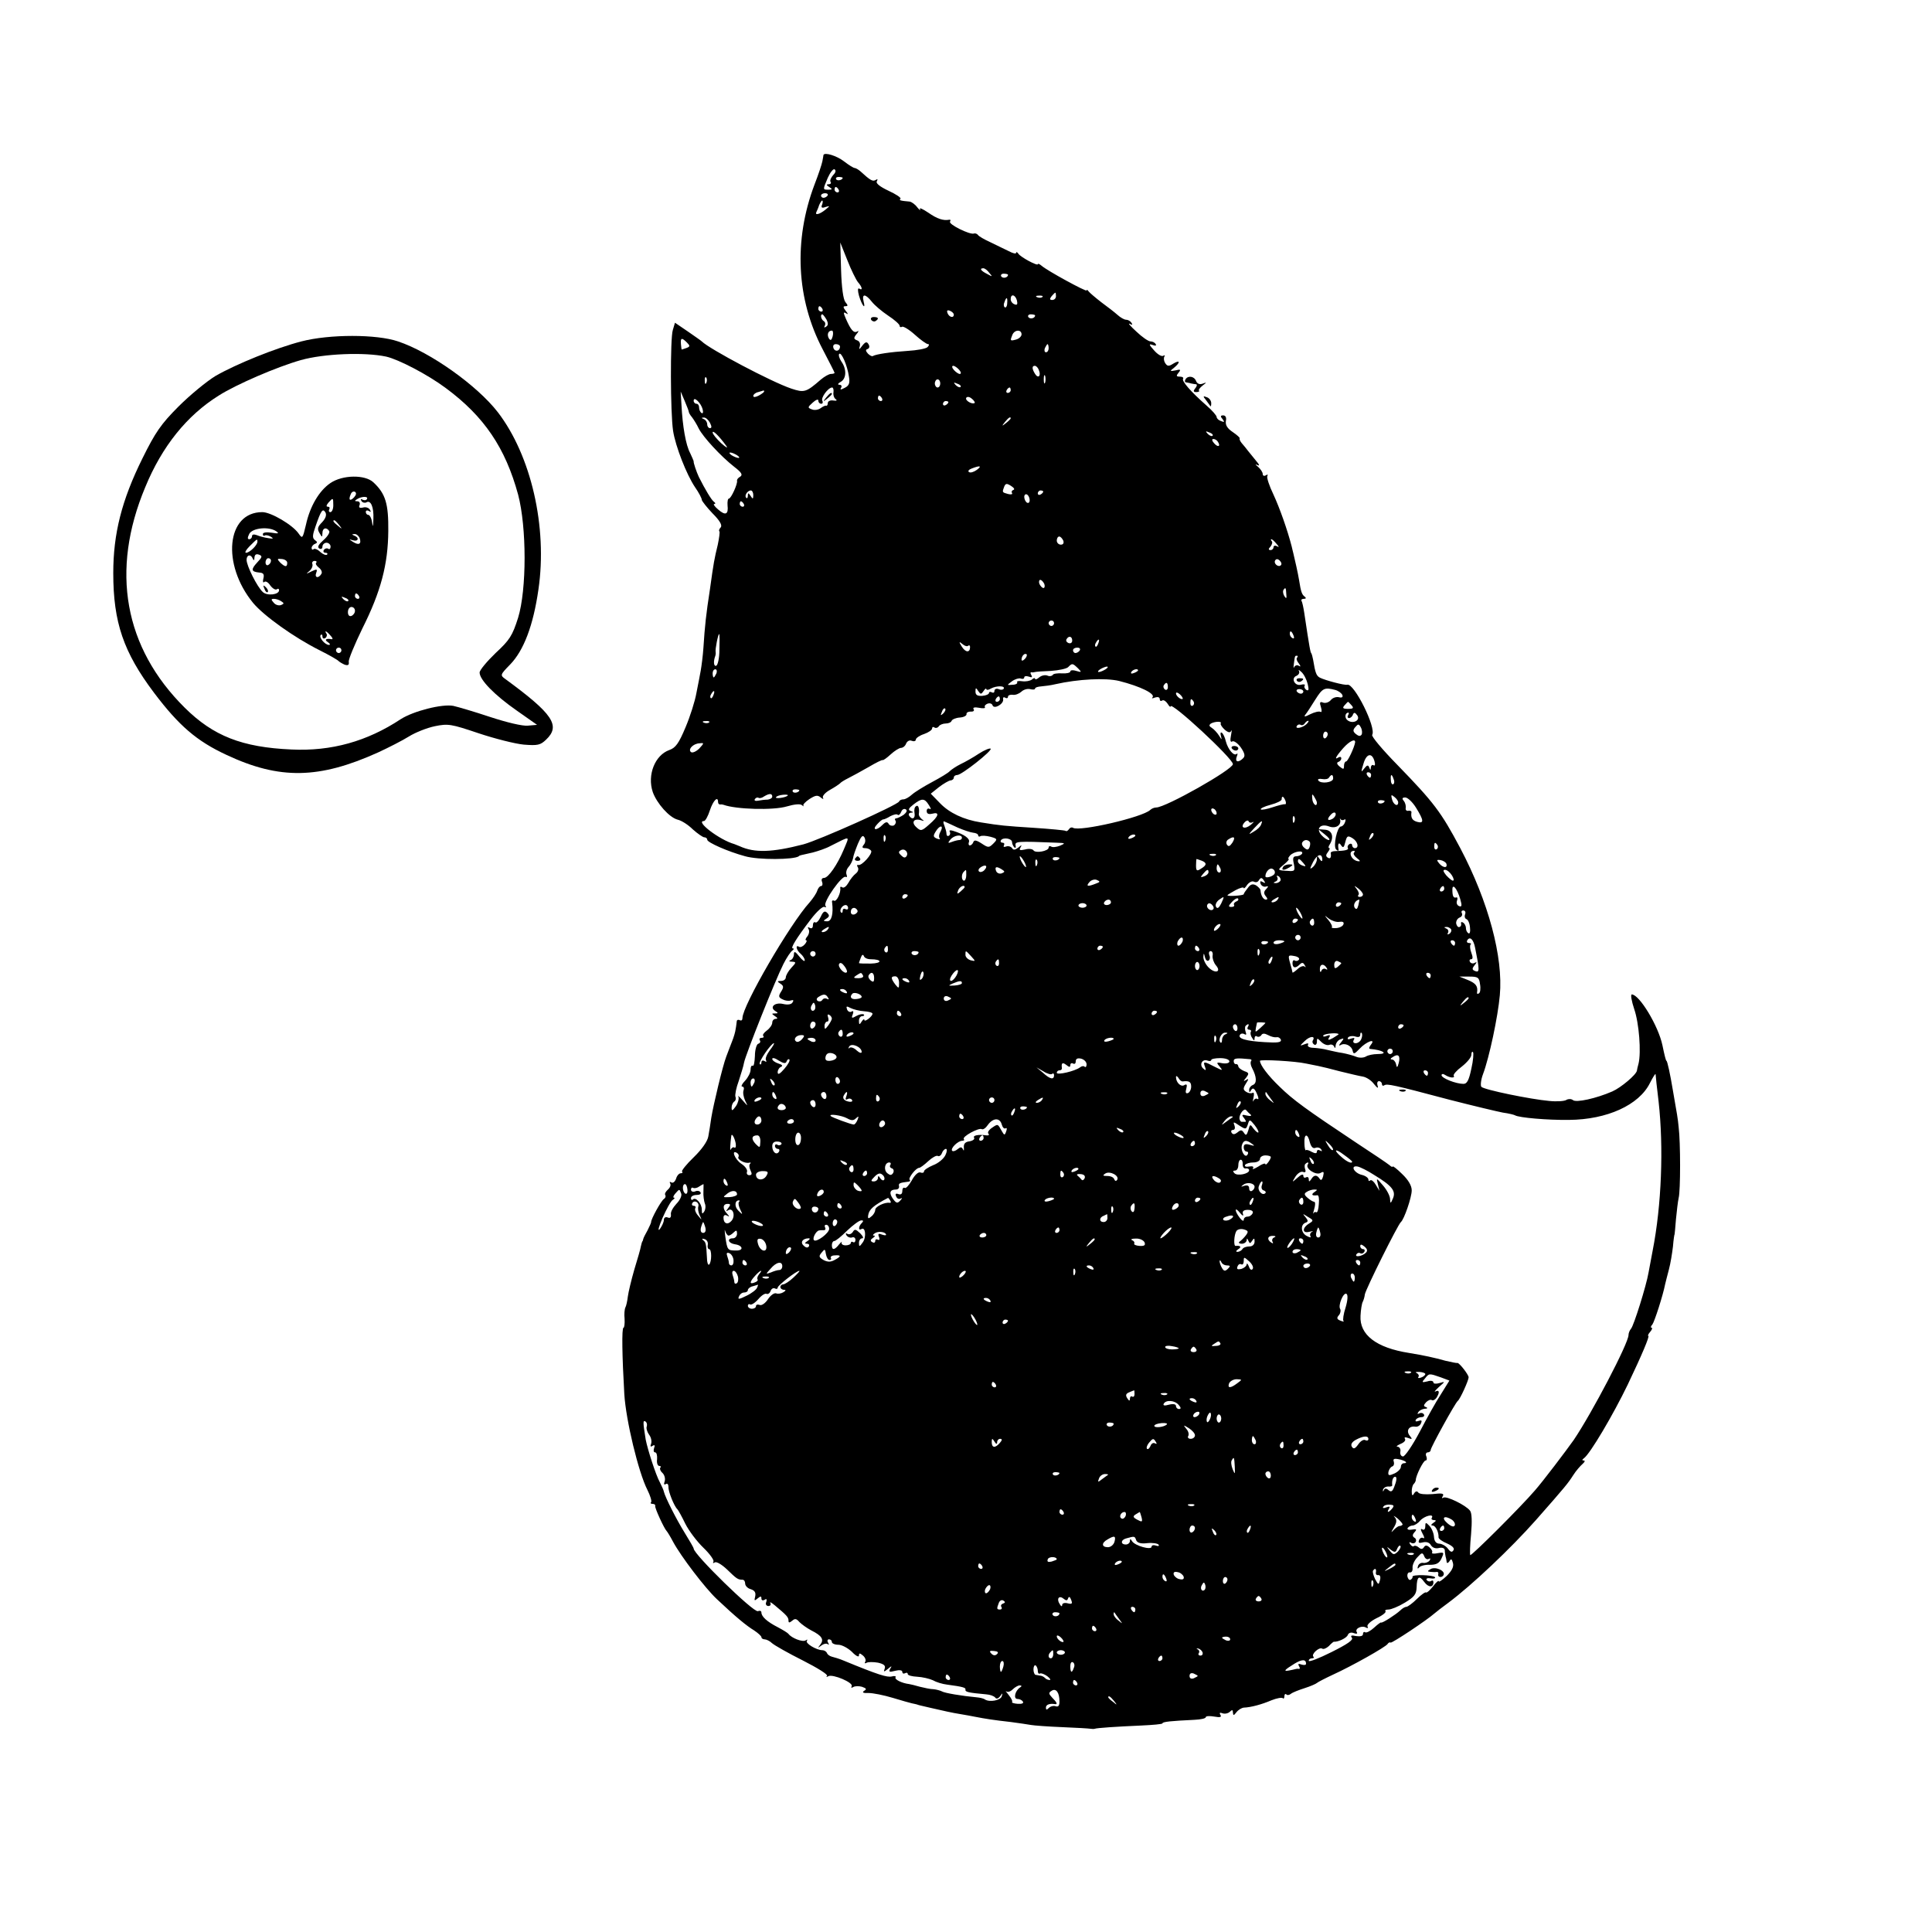<?xml version="1.0" standalone="no"?>
<!DOCTYPE svg PUBLIC "-//W3C//DTD SVG 20010904//EN"
 "http://www.w3.org/TR/2001/REC-SVG-20010904/DTD/svg10.dtd">
<svg version="1.0" xmlns="http://www.w3.org/2000/svg"
 width="713pt" height="713pt" viewBox="0 0 713 713"
 preserveAspectRatio="xMidYMid meet">
<g transform="translate(0,713) scale(0.1,-0.1)"
fill="#000000" stroke="none">
<path d="M3039 6558 c0 -2 -2 -12 -4 -23 -2 -11 -15 -50 -29 -86 -78 -206 -67
-423 30 -608 24 -46 44 -85 44 -87 0 -2 -6 -4 -13 -4 -8 0 -25 -10 -38 -21
-54 -47 -61 -49 -109 -33 -74 25 -302 146 -330 174 -3 3 -26 19 -52 37 l-47
32 -8 -27 c-10 -31 -9 -306 1 -372 9 -58 50 -162 81 -208 14 -20 25 -41 25
-47 1 -5 19 -28 40 -50 26 -26 36 -43 30 -51 -6 -6 -8 -13 -5 -15 2 -3 -1 -25
-6 -49 -13 -54 -15 -64 -29 -165 -14 -90 -19 -136 -24 -215 -2 -30 -7 -68 -10
-85 -3 -16 -10 -54 -16 -83 -5 -29 -23 -86 -40 -126 -25 -60 -37 -76 -60 -84
-53 -19 -82 -92 -61 -155 15 -42 61 -94 92 -102 14 -3 39 -19 56 -36 18 -16
37 -29 42 -29 6 0 11 -4 11 -9 0 -10 77 -44 140 -61 49 -14 180 -13 198 0 2 3
2 3 52 14 19 5 49 15 65 24 76 38 71 40 49 -13 -23 -55 -57 -105 -73 -105 -8
0 -11 -6 -7 -15 3 -8 1 -15 -4 -15 -5 0 -11 -8 -14 -17 -3 -10 -16 -29 -28
-43 -73 -80 -248 -382 -248 -427 0 -8 -4 -11 -10 -8 -5 3 -11 1 -11 -4 -1 -6
-2 -19 -4 -28 -1 -10 -7 -31 -14 -48 -6 -16 -16 -41 -21 -55 -13 -34 -47 -176
-55 -225 -3 -22 -8 -53 -11 -69 -3 -18 -24 -48 -54 -77 -27 -26 -46 -50 -43
-53 4 -3 1 -6 -5 -6 -6 0 -14 -9 -17 -20 -4 -11 -11 -17 -17 -14 -6 4 -8 2 -5
-3 4 -6 0 -16 -8 -23 -8 -7 -13 -16 -10 -20 3 -5 1 -11 -5 -15 -10 -6 -48 -75
-47 -85 0 -3 -6 -16 -13 -30 -8 -14 -15 -28 -16 -32 -1 -5 -2 -9 -4 -10 -1 -2
-3 -10 -5 -18 -1 -8 -12 -46 -24 -85 -11 -38 -22 -84 -24 -100 -2 -17 -6 -35
-9 -40 -3 -6 -5 -25 -3 -42 1 -18 -1 -33 -4 -33 -7 0 -5 -107 3 -245 6 -97 52
-288 85 -353 11 -22 17 -42 14 -46 -4 -3 -1 -6 5 -6 7 0 11 -3 10 -8 -2 -7 33
-83 42 -92 3 -3 14 -21 24 -40 29 -54 119 -172 162 -212 70 -66 109 -98 137
-115 15 -10 27 -21 27 -25 0 -4 5 -8 12 -8 6 0 19 -6 27 -14 9 -8 60 -37 114
-64 53 -27 94 -52 89 -57 -4 -5 -2 -5 5 -1 16 9 94 -24 86 -37 -3 -6 -1 -7 6
-3 6 4 21 4 32 1 17 -6 18 -9 8 -15 -9 -6 -3 -9 16 -8 17 0 57 -8 90 -18 33
-10 65 -19 70 -20 6 -1 13 -3 18 -4 8 -3 9 -3 52 -13 48 -11 78 -18 110 -23
17 -3 41 -7 55 -10 36 -7 67 -12 130 -19 30 -4 64 -9 75 -11 11 -2 63 -6 115
-8 52 -2 100 -5 105 -6 6 -1 12 -1 15 0 7 3 80 8 172 12 43 2 78 5 78 8 0 6
34 9 117 13 24 1 43 5 43 10 0 4 14 5 31 2 22 -4 28 -2 23 6 -5 8 -2 10 8 6 9
-3 21 0 27 6 8 8 11 7 11 -3 1 -12 3 -12 13 1 7 9 19 16 27 17 27 1 67 12 102
27 20 8 38 11 42 8 3 -4 6 0 6 7 0 7 3 10 7 7 3 -4 11 -3 17 2 6 5 29 14 51
21 22 7 42 16 45 19 3 3 30 17 60 31 68 31 193 101 201 113 3 5 8 7 11 5 5 -3
134 83 161 107 7 6 30 24 52 40 86 64 231 201 323 305 111 126 118 135 138
166 10 16 26 34 34 41 8 7 11 13 5 13 -7 0 -7 3 0 8 23 16 109 162 162 272 52
109 82 180 76 180 -3 0 0 7 7 15 7 8 9 15 5 15 -4 0 -3 6 3 12 8 11 39 107 47
148 2 8 8 33 14 55 6 22 12 60 15 85 2 25 5 45 6 45 0 0 3 25 5 55 3 30 7 66
10 79 7 27 7 205 0 261 -3 33 -6 48 -22 140 -9 55 -20 105 -23 105 -2 0 -7 19
-15 58 -15 71 -85 187 -113 187 -5 0 -1 -24 9 -54 18 -52 26 -159 16 -201 -3
-11 -6 -23 -6 -26 -2 -15 -59 -63 -91 -77 -60 -26 -133 -42 -145 -32 -6 5 -17
5 -24 1 -7 -5 -36 -7 -64 -4 -68 6 -239 41 -250 52 -4 4 -2 26 6 47 23 61 55
212 62 291 13 140 -42 346 -146 543 -71 134 -98 169 -232 307 -55 56 -97 106
-93 111 16 26 -67 192 -92 185 -9 -3 -81 16 -101 26 -13 7 -17 17 -25 66 -2
11 -5 21 -6 23 -4 3 -7 18 -27 152 -3 19 -7 38 -10 43 -2 4 2 7 9 7 8 0 9 3 3
8 -10 7 -14 17 -21 62 -4 25 -15 73 -21 98 -2 6 -4 18 -6 25 -16 62 -44 141
-67 191 -16 33 -26 64 -23 69 3 6 1 7 -5 3 -7 -4 -12 -2 -12 5 0 6 -8 18 -17
26 -11 9 -12 11 -3 7 10 -5 8 1 -5 16 -11 14 -24 30 -30 37 -5 7 -15 19 -22
27 -6 7 -10 16 -8 18 2 2 -9 12 -25 23 -21 14 -28 26 -26 41 3 13 -1 21 -10
21 -10 0 -11 -4 -2 -14 8 -11 7 -12 -6 -7 -9 3 -16 10 -16 15 0 5 -16 24 -37
42 -59 52 -92 90 -87 99 3 4 -2 8 -12 8 -13 0 -14 3 -5 14 10 12 8 14 -11 9
-21 -4 -22 -3 -5 10 24 20 22 30 -3 15 -17 -11 -22 -10 -30 2 -5 8 -6 18 -3
24 3 5 2 6 -4 3 -6 -4 -21 5 -34 20 -19 21 -20 25 -6 20 11 -4 16 -3 12 3 -3
6 -12 10 -19 10 -8 0 -31 16 -52 36 -22 20 -33 33 -25 29 9 -5 12 -4 7 3 -4 7
-13 12 -20 12 -7 0 -21 8 -32 18 -10 9 -37 30 -59 46 -22 17 -43 35 -47 40 -4
6 -8 8 -8 4 0 -6 -146 73 -167 92 -7 6 -13 8 -13 5 0 -8 -64 26 -72 39 -4 6
-8 7 -8 3 0 -5 -12 -2 -27 6 -16 8 -46 22 -68 33 -22 10 -43 22 -46 27 -3 4
-10 7 -15 5 -15 -5 -94 34 -88 44 3 5 2 8 -3 7 -22 -4 -44 3 -77 26 -21 14
-34 20 -31 13 4 -7 -1 -4 -10 7 -8 11 -21 20 -28 21 -35 3 -40 5 -34 10 4 4
-16 17 -44 30 -32 15 -48 28 -43 35 4 8 3 9 -4 5 -11 -7 -20 -2 -57 32 -7 6
-17 12 -21 12 -4 0 -22 11 -40 25 -26 20 -71 34 -75 23z m36 -74 c-8 -9 -13
-20 -10 -25 4 -5 0 -9 -7 -9 -9 0 -9 -3 2 -10 13 -8 12 -10 -2 -10 -22 0 -22
-1 -3 44 9 20 20 34 25 31 6 -4 4 -12 -5 -21z m35 -10 c0 -8 -19 -13 -24 -6
-3 5 1 9 9 9 8 0 15 -2 15 -3z m-15 -44 c3 -5 1 -10 -4 -10 -6 0 -11 5 -11 10
0 6 2 10 4 10 3 0 8 -4 11 -10z m-41 -22 c-3 -4 -9 -8 -15 -8 -5 0 -9 4 -9 8
0 5 7 9 15 9 8 0 12 -4 9 -9z m-20 -33 c-5 -11 -1 -14 12 -9 18 5 18 5 0 -10
-21 -17 -40 -22 -33 -8 2 4 7 15 10 25 4 9 9 17 11 17 3 0 3 -7 0 -15z m132
-286 c16 -18 19 -33 5 -24 -6 3 -6 -7 -1 -26 11 -37 26 -55 17 -21 -7 29 7 28
30 -1 10 -13 37 -36 61 -52 23 -15 42 -32 42 -37 0 -5 4 -7 9 -4 4 3 26 -10
47 -29 21 -19 43 -35 49 -35 5 0 4 -5 -2 -11 -6 -6 -39 -12 -74 -14 -62 -4
-116 -12 -128 -19 -3 -2 -11 2 -18 9 -9 10 -9 15 -1 17 7 3 8 10 3 18 -6 10
-11 9 -23 -6 -11 -15 -13 -15 -9 -2 3 10 -1 19 -10 22 -13 5 -13 9 -2 23 8 9
9 14 3 10 -13 -8 -24 5 -42 46 -10 23 -10 27 0 21 9 -6 9 -3 -1 9 -10 13 -10
17 -1 17 10 0 10 3 0 15 -8 10 -14 54 -16 118 l-3 102 26 -65 c14 -36 32 -72
39 -81z m485 34 c13 -15 12 -15 -8 -4 -24 12 -29 21 -14 21 5 0 15 -7 22 -17z
m69 -7 c0 -11 -19 -15 -25 -6 -3 5 1 10 9 10 9 0 16 -2 16 -4z m177 -79 c0 -8
-6 -14 -14 -14 -9 0 -10 4 -2 14 6 7 12 13 14 13 1 0 2 -6 2 -13z m-144 -16
c3 -14 1 -18 -9 -14 -8 3 -14 11 -14 19 0 21 17 17 23 -5z m94 13 c-3 -3 -12
-4 -19 -1 -8 3 -5 6 6 6 11 1 17 -2 13 -5z m-130 -23 c0 -11 -5 -18 -9 -15 -4
3 -5 11 -1 19 7 21 12 19 10 -4z m-682 -21 c3 -5 1 -10 -4 -10 -6 0 -11 5 -11
10 0 6 2 10 4 10 3 0 8 -4 11 -10z m485 -21 c0 -14 -17 -10 -23 5 -4 10 -1 13
9 9 7 -3 14 -9 14 -14z m-470 -18 c7 -14 7 -22 -2 -27 -6 -4 -8 -3 -4 4 3 6 2
13 -4 17 -10 6 -14 25 -5 25 2 0 9 -9 15 -19z m770 15 c0 -11 -19 -15 -25 -6
-3 5 1 10 9 10 9 0 16 -2 16 -4z m-747 -77 c-4 -15 -8 -17 -14 -8 -8 14 -3 29
11 29 4 0 6 -9 3 -21z m697 7 c0 -7 -9 -16 -20 -19 -22 -6 -23 -5 -14 17 8 20
34 21 34 2z m-1235 -30 c12 -12 12 -15 -1 -20 -9 -3 -17 -6 -18 -6 -1 0 -2 9
-3 20 -2 24 3 25 22 6z m565 -15 c0 -17 -18 -21 -24 -6 -3 9 0 15 9 15 8 0 15
-4 15 -9z m770 -6 c0 -8 -4 -15 -10 -15 -5 0 -7 7 -4 15 4 8 8 15 10 15 2 0 4
-7 4 -15z m-737 -105 c4 -23 1 -33 -15 -41 -15 -8 -19 -8 -14 0 4 6 1 11 -6
11 -8 0 -6 5 5 11 21 12 22 47 2 75 -8 12 -11 24 -8 28 8 8 30 -42 36 -84z
m407 25 c7 -8 8 -15 2 -15 -5 0 -15 7 -22 15 -7 8 -8 15 -2 15 5 0 15 -7 22
-15z m294 -1 c9 -22 -3 -32 -14 -14 -12 19 -12 30 -1 30 5 0 12 -7 15 -16z
m23 -46 c-3 -7 -5 -2 -5 12 0 14 2 19 5 13 2 -7 2 -19 0 -25z m-1250 0 c-3 -8
-6 -5 -6 6 -1 11 2 17 5 13 3 -3 4 -12 1 -19z m863 -3 c0 -8 -4 -15 -10 -15
-5 0 -10 7 -10 15 0 8 5 15 10 15 6 0 10 -7 10 -15z m75 -13 c-3 -3 -11 0 -18
7 -9 10 -8 11 6 5 10 -3 15 -9 12 -12z m-469 -19 c-2 -10 2 -22 8 -26 7 -5 3
-7 -9 -5 -11 2 -20 -3 -20 -9 0 -7 -3 -12 -6 -10 -3 1 -12 -3 -20 -9 -8 -6
-22 -9 -32 -5 -17 6 -17 8 2 25 12 11 21 14 21 8 0 -7 5 -12 11 -12 5 0 7 5 4
11 -7 10 21 49 36 49 4 0 6 -8 5 -17z m654 7 c0 -5 -5 -10 -11 -10 -5 0 -7 5
-4 10 3 6 8 10 11 10 2 0 4 -4 4 -10z m-910 -5 c0 -2 -9 -9 -20 -15 -12 -6
-20 -7 -20 -1 0 5 8 12 18 14 9 3 18 5 20 6 1 0 2 -1 2 -4z m-278 -75 c0 -3 5
-12 12 -20 6 -8 18 -27 25 -42 16 -31 81 -102 131 -141 26 -20 32 -29 22 -36
-8 -4 -13 -11 -12 -15 3 -11 -22 -66 -30 -66 -4 0 -6 -11 -5 -25 4 -34 -8 -39
-35 -15 -13 11 -19 20 -14 20 5 0 5 4 -1 8 -9 6 -33 46 -56 92 -8 17 -21 54
-19 58 0 1 -6 15 -13 30 -16 29 -28 99 -32 177 l-3 50 15 -35 c8 -19 15 -37
15 -40z m713 50 c3 -5 1 -10 -4 -10 -6 0 -11 5 -11 10 0 6 2 10 4 10 3 0 8 -4
11 -10z m342 -17 c-8 -7 -37 9 -31 19 3 5 12 4 20 -3 8 -6 13 -14 11 -16z
m-1004 -23 c3 -11 1 -18 -4 -14 -5 3 -9 12 -9 20 0 8 -4 14 -10 14 -5 0 -10 5
-10 11 0 18 27 -8 33 -31z m907 26 c0 -3 -4 -8 -10 -11 -5 -3 -10 -1 -10 4 0
6 5 11 10 11 6 0 10 -2 10 -4z m-880 -76 c7 -14 7 -20 0 -20 -5 0 -10 6 -10
14 0 8 -6 17 -12 19 -10 4 -10 6 -1 6 7 1 17 -8 23 -19z m1110 16 c0 -2 -8
-10 -17 -17 -16 -13 -17 -12 -4 4 13 16 21 21 21 13z m-1050 -101 c8 -11 0 -7
-18 9 -18 17 -32 34 -32 40 0 10 23 -12 50 -49z m1795 37 c-3 -3 -11 0 -18 7
-9 10 -8 11 6 5 10 -3 15 -9 12 -12z m20 -23 c11 -17 -1 -21 -15 -4 -8 9 -8
15 -2 15 6 0 14 -5 17 -11z m-1775 -49 c8 -5 11 -10 5 -10 -5 0 -17 5 -25 10
-8 5 -10 10 -5 10 6 0 17 -5 25 -10z m885 -54 c-11 -8 -24 -12 -29 -8 -5 3 -1
9 10 13 31 12 39 10 19 -5z m135 -74 c-6 -2 -8 -7 -5 -12 3 -4 -4 -6 -15 -3
-22 6 -22 6 -14 27 5 12 9 13 25 3 11 -7 15 -13 9 -15z m-960 -19 c0 -15 -2
-16 -10 -3 -8 12 -10 12 -10 1 0 -8 -3 -12 -6 -8 -8 7 4 27 17 27 5 0 9 -8 9
-17z m1070 13 c0 -3 -4 -8 -10 -11 -5 -3 -10 -1 -10 4 0 6 5 11 10 11 6 0 10
-2 10 -4z m-50 -32 c0 -8 -4 -12 -10 -9 -5 3 -10 13 -10 21 0 8 5 12 10 9 6
-3 10 -13 10 -21z m-1055 -14 c3 -5 1 -10 -4 -10 -6 0 -11 5 -11 10 0 6 2 10
4 10 3 0 8 -4 11 -10z m1179 -135 c3 -9 0 -15 -9 -15 -8 0 -15 7 -15 15 0 8 4
15 9 15 5 0 11 -7 15 -15z m787 -12 c10 -11 10 -14 2 -9 -7 4 -13 2 -13 -3 0
-6 -5 -11 -11 -11 -8 0 -9 4 0 13 6 8 8 17 4 20 -3 4 -4 7 -1 7 3 0 12 -8 19
-17z m16 -79 c-9 -9 -28 6 -21 18 4 6 10 6 17 -1 6 -6 8 -13 4 -17z m-873 -69
c3 -8 1 -15 -3 -15 -5 0 -11 7 -15 15 -3 8 -1 15 3 15 5 0 11 -7 15 -15z m893
-37 c2 -17 0 -19 -7 -8 -5 8 -6 18 -4 22 8 12 10 10 11 -14z m-857 -108 c0 -5
-4 -10 -10 -10 -5 0 -10 5 -10 10 0 6 5 10 10 10 6 0 10 -4 10 -10z m884 -46
c3 -8 2 -12 -4 -9 -6 3 -10 10 -10 16 0 14 7 11 14 -7z m-2119 -51 c0 -32 -6
-58 -12 -60 -9 -3 -11 16 -3 37 1 3 2 9 1 14 -2 10 9 66 13 66 2 0 2 -26 1
-57z m1302 33 c0 -8 -6 -12 -14 -9 -7 3 -10 9 -7 14 8 14 21 11 21 -5z m96
-11 c-3 -9 -8 -14 -10 -11 -3 3 -2 9 2 15 9 16 15 13 8 -4z m-480 -8 c4 3 7 1
7 -5 0 -21 -16 -21 -30 1 -12 19 -11 21 2 10 8 -7 18 -10 21 -6z m412 -17 c-3
-5 -10 -10 -16 -10 -5 0 -9 5 -9 10 0 6 7 10 16 10 8 0 12 -4 9 -10z m-203
-32 c-7 -7 -12 -8 -12 -2 0 6 3 14 7 17 3 4 9 5 12 2 2 -3 -1 -11 -7 -17z
m1005 5 c-4 -3 -1 -13 6 -21 8 -11 8 -14 0 -9 -6 4 -14 1 -17 -5 -2 -7 -3 -2
-1 12 4 32 4 30 12 30 3 0 3 -3 0 -7z m-809 -39 c15 -15 14 -16 -6 -10 -12 4
-22 3 -22 -2 0 -5 -14 -8 -30 -7 -17 1 -33 -1 -35 -6 -3 -4 -12 -6 -20 -2 -9
3 -22 0 -30 -7 -8 -7 -15 -9 -15 -5 0 4 -6 3 -12 -3 -7 -5 -23 -8 -36 -6 -13
2 -21 0 -18 -4 2 -4 -5 -9 -17 -9 -22 -2 -22 -2 -2 13 11 8 25 12 32 10 7 -3
13 -1 13 4 0 5 7 6 17 3 11 -4 14 -3 9 6 -4 6 -4 11 1 10 4 -1 10 0 13 1 3 1
29 3 58 4 29 2 58 8 64 14 15 15 16 15 36 -4z m102 -4 c-8 -5 -19 -10 -25 -10
-5 0 -3 5 5 10 8 5 20 10 25 10 6 0 3 -5 -5 -10z m-1436 -15 c-4 -8 -8 -15
-10 -15 -2 0 -4 7 -4 15 0 8 4 15 10 15 5 0 7 -7 4 -15z m1556 11 c0 -2 -7 -7
-16 -10 -8 -3 -12 -2 -9 4 6 10 25 14 25 6z m626 -50 c5 -21 4 -27 -5 -22 -6
4 -9 11 -6 16 3 4 -3 6 -14 3 -23 -6 -38 25 -16 33 8 4 12 11 9 18 -4 6 0 4 9
-4 9 -8 19 -28 23 -44z m-696 11 c79 -20 136 -48 123 -61 -4 -4 0 -4 10 0 10
3 17 1 17 -6 0 -6 4 -9 9 -5 6 3 14 -3 20 -12 6 -10 11 -14 11 -10 0 21 230
-192 230 -213 0 -20 -248 -160 -283 -160 -7 0 -17 -4 -22 -9 -28 -27 -261 -81
-285 -66 -5 3 -11 1 -15 -5 -4 -6 -9 -9 -13 -6 -4 2 -56 7 -117 11 -107 7
-121 8 -195 20 -64 10 -116 35 -150 70 l-35 36 30 24 c17 13 36 24 43 25 6 0
12 5 12 10 0 6 6 10 13 10 16 0 130 90 123 97 -3 3 -23 -5 -43 -18 -21 -14
-51 -31 -68 -39 -16 -8 -34 -20 -40 -26 -5 -6 -35 -24 -65 -40 -30 -16 -64
-37 -74 -46 -11 -10 -25 -18 -32 -18 -7 0 -14 -3 -16 -8 -6 -13 -294 -142
-353 -158 -116 -30 -180 -32 -235 -7 -8 3 -17 7 -20 8 -54 15 -146 85 -112 85
5 0 15 18 22 40 12 36 30 54 30 30 0 -5 3 -9 8 -9 4 1 9 0 12 -1 46 -17 184
-21 234 -6 27 8 49 10 55 5 6 -5 9 -6 6 -2 -3 3 7 14 22 24 22 14 30 16 42 6
8 -7 12 -7 8 -1 -3 6 8 19 26 29 18 10 34 21 37 24 3 4 16 12 30 19 14 7 47
25 75 41 27 16 51 28 53 26 2 -1 15 8 29 21 14 13 32 24 38 24 7 0 16 7 19 16
4 9 13 14 21 10 8 -3 15 -1 15 5 0 5 14 15 30 20 17 6 30 15 30 21 0 5 4 7 9
3 5 -3 12 -1 16 5 3 5 15 10 25 10 10 0 20 4 22 10 2 5 15 11 30 12 15 1 26 7
25 13 -1 5 6 9 15 9 10 -1 15 3 11 9 -4 6 4 8 20 5 15 -3 24 -2 22 2 -3 5 2
10 9 13 8 3 17 1 19 -6 6 -16 43 6 39 23 -1 6 2 9 8 5 5 -3 10 -2 10 4 0 5 8
8 17 7 10 -2 24 4 32 11 8 8 22 12 32 10 11 -3 19 -2 19 2 0 4 10 7 23 8 12 1
36 4 52 8 84 19 185 24 235 12z m180 -23 c0 -8 -5 -12 -10 -9 -6 4 -8 11 -5
16 9 14 15 11 15 -7z m-606 -6 c-3 -4 -11 -5 -19 -1 -8 3 -15 0 -15 -7 0 -6
-4 -8 -10 -5 -5 3 -10 2 -10 -2 0 -5 -11 -10 -25 -11 -18 -1 -25 3 -25 16 0
15 2 15 10 2 9 -13 11 -13 20 0 5 8 10 11 10 7 0 -4 8 -4 17 2 20 11 54 11 47
-1z m1106 -10 c0 -4 -4 -8 -9 -8 -6 0 -12 4 -15 8 -3 5 1 9 9 9 8 0 15 -4 15
-9z m117 6 c12 -3 24 -12 27 -19 3 -8 -2 -11 -13 -8 -10 2 -23 -2 -30 -11 -7
-8 -19 -12 -28 -9 -12 5 -14 1 -8 -17 4 -13 3 -20 -2 -17 -5 3 -22 -1 -38 -9
-19 -10 -24 -10 -18 -2 6 7 22 32 37 56 27 43 34 46 73 36z m-2294 -19 c-3 -9
-8 -14 -10 -11 -3 3 -2 9 2 15 9 16 15 13 8 -4z m1732 -14 c-6 -5 -25 10 -25
20 0 5 6 4 14 -3 8 -7 12 -15 11 -17z m-675 -1 c0 -5 -5 -10 -11 -10 -5 0 -7
5 -4 10 3 6 8 10 11 10 2 0 4 -4 4 -10z m715 -9 c3 -5 2 -12 -3 -15 -5 -3 -9
1 -9 9 0 17 3 19 12 6z m583 -14 c9 -10 6 -13 -13 -13 -19 0 -22 3 -13 13 6 7
12 13 13 13 1 0 7 -6 13 -13z m-1507 -30 c-10 -9 -11 -8 -5 6 3 10 9 15 12 12
3 -3 0 -11 -7 -18z m1494 -7 c-3 -5 -2 -10 4 -10 5 0 12 6 14 13 4 9 8 8 16
-3 13 -19 -17 -33 -36 -18 -12 9 -9 28 3 28 3 0 2 -4 -1 -10z m-2358 -26 c-3
-3 -12 -4 -19 -1 -8 3 -5 6 6 6 11 1 17 -2 13 -5z m1888 -4 c-2 -3 5 -14 15
-23 13 -11 20 -12 24 -4 3 7 2 -1 -1 -17 -4 -19 -2 -27 5 -22 6 3 20 -7 31
-22 15 -22 17 -32 9 -40 -18 -18 -31 -14 -24 5 4 10 4 14 0 11 -10 -10 -32 16
-40 46 -3 14 -10 29 -15 32 -5 3 -6 -3 -3 -13 4 -15 3 -14 -7 2 -7 11 -19 24
-27 29 -10 6 -11 10 -3 16 15 8 42 9 36 0z m317 -2 c-14 -14 -44 -20 -36 -7 3
5 9 7 14 4 5 -3 11 -1 15 5 3 5 9 10 13 10 3 0 1 -5 -6 -12z m203 -39 c-5 -7
-11 -6 -21 2 -11 9 -12 15 -2 26 10 12 13 12 20 -1 5 -9 6 -21 3 -27z m-125 2
c0 -6 -4 -12 -8 -15 -5 -3 -9 1 -9 9 0 8 4 15 9 15 4 0 8 -4 8 -9z m101 -31
c-3 -19 -27 -70 -33 -70 -4 0 -8 -7 -8 -16 0 -14 -2 -14 -16 -3 -10 8 -12 15
-5 17 6 2 11 8 11 13 0 6 -4 7 -10 4 -17 -11 -11 2 17 34 23 26 46 37 44 21z
m-2420 -22 c-11 -11 -24 -17 -30 -14 -14 9 6 32 31 33 17 2 17 1 -1 -19z
m2492 -49 c3 -10 1 -17 -4 -13 -5 3 -9 -1 -10 -8 0 -11 -2 -11 -6 0 -4 10 -8
9 -19 -5 -11 -15 -12 -13 -2 19 11 38 32 42 41 7z m-13 -49 c0 -5 -2 -10 -4
-10 -3 0 -8 5 -11 10 -3 6 -1 10 4 10 6 0 11 -4 11 -10z m-140 -13 c0 -15 -46
-21 -55 -7 -3 5 3 7 15 5 11 -2 22 0 25 6 9 13 15 11 15 -4z m223 -2 c4 -8 3
-16 -1 -19 -4 -3 -9 4 -9 15 -2 23 3 25 10 4z m-2193 -41 c0 -8 -19 -13 -24
-6 -3 5 1 9 9 9 8 0 15 -2 15 -3z m-100 -24 c0 -5 -8 -10 -17 -11 -10 0 -26
-2 -36 -4 -9 -2 -15 1 -11 6 3 5 9 7 13 5 4 -3 13 -1 21 5 20 12 30 11 30 -1z
m57 4 c-8 -8 -48 -13 -43 -6 2 4 14 8 26 9 12 1 20 0 17 -3z m1953 -26 c0 -19
-16 -5 -17 14 -2 18 0 20 7 8 5 -8 10 -18 10 -22z m300 1 c0 -18 -18 -9 -23
12 -4 16 -3 18 9 8 8 -6 14 -15 14 -20z m-416 6 c3 -8 2 -14 -2 -13 -4 1 -24
-4 -45 -11 -21 -7 -41 -11 -44 -8 -3 3 13 11 36 17 23 6 41 15 41 20 0 15 7
12 14 -5z m482 -26 c29 -47 30 -59 4 -52 -18 5 -24 15 -21 36 0 4 -5 6 -11 5
-7 -2 -12 3 -10 11 1 7 -2 19 -7 25 -8 9 -6 13 5 13 9 0 27 -17 40 -38z
m-1798 10 c8 -12 9 -18 3 -14 -6 3 -11 0 -11 -8 0 -10 7 -13 20 -10 29 8 25
-9 -10 -39 -29 -26 -32 -26 -49 -10 -19 18 -8 33 18 25 12 -4 13 -3 3 4 -7 6
-12 14 -11 19 3 20 -2 35 -10 29 -6 -3 -8 -14 -6 -25 4 -21 -9 -27 -20 -10 -3
6 0 10 7 11 10 0 10 2 -1 6 -11 4 -8 10 10 24 31 24 41 24 57 -2z m1682 15 c0
-8 -19 -13 -24 -6 -3 5 1 9 9 9 8 0 15 -2 15 -3z m-1775 -51 c-11 -7 -23 -13
-28 -13 -4 0 -6 -4 -2 -9 3 -5 0 -13 -6 -17 -6 -3 -15 -1 -19 5 -5 9 -11 9
-23 -3 -22 -23 -41 -20 -19 3 9 10 19 18 22 17 3 0 15 5 26 12 12 6 24 9 27 5
4 -3 9 2 13 11 3 9 11 13 17 9 6 -4 3 -11 -8 -20z m1155 6 c0 -6 -4 -7 -10 -4
-5 3 -10 11 -10 16 0 6 5 7 10 4 6 -3 10 -11 10 -16z m429 -20 c-19 -11 -24
-3 -8 14 8 9 16 11 18 5 2 -6 -3 -14 -10 -19z m-142 -11 c-3 -8 -6 -5 -6 6 -1
11 2 17 5 13 3 -3 4 -12 1 -19z m184 7 c5 4 6 -1 3 -9 -3 -9 -10 -16 -15 -16
-14 0 -30 -73 -18 -85 7 -6 10 -6 9 0 -4 21 1 29 9 16 8 -12 11 -9 16 12 6 23
9 24 26 14 20 -12 26 -37 9 -37 -5 0 -10 5 -10 11 0 5 -5 7 -10 4 -6 -4 -8
-10 -6 -14 5 -7 -8 -11 -46 -12 -10 0 -17 -3 -17 -7 3 -17 -2 -23 -11 -17 -8
5 -7 11 1 21 6 8 8 14 5 14 -4 0 -4 6 1 13 17 27 10 53 -17 55 l-25 2 25 -20
c14 -11 20 -20 14 -20 -6 0 -18 8 -27 18 -22 24 -4 44 28 32 24 -9 45 4 41 24
-2 6 -1 8 1 3 3 -4 9 -5 14 -2z m-338 -9 c7 3 3 -1 -7 -10 -22 -18 -41 -11
-23 9 6 7 14 9 15 4 2 -5 9 -7 15 -3z m-1089 -20 c21 -9 47 -18 57 -19 11 -1
19 -5 19 -10 0 -4 4 -6 8 -3 5 3 21 2 37 -2 26 -7 27 -9 11 -25 -16 -16 -19
-16 -43 0 -20 13 -28 14 -31 5 -2 -6 -8 -12 -13 -12 -4 0 -6 6 -3 13 4 12 -17
28 -59 41 -10 3 -15 2 -12 -3 3 -5 2 -12 -3 -15 -5 -3 -9 0 -9 7 0 7 -4 20 -8
31 -5 11 -4 17 1 14 5 -2 27 -12 48 -22z m1120 11 c-2 -7 -14 -19 -27 -26 -21
-13 -21 -12 2 13 27 29 33 32 25 13z m-1183 -26 c-6 -10 -7 -21 -3 -25 3 -4
-1 -4 -10 -1 -14 6 -15 10 -5 26 15 25 31 25 18 0z m1590 -24 c-10 -9 -11 -8
-5 6 3 10 9 15 12 12 3 -3 0 -11 -7 -18z m-1873 -24 c-8 -10 -6 -13 5 -13 9 0
18 -4 22 -10 6 -10 -35 -57 -48 -52 -5 1 -5 -3 -1 -9 4 -7 0 -17 -8 -23 -8 -6
-20 -21 -27 -34 -7 -12 -16 -20 -22 -17 -5 4 -9 3 -8 -2 3 -18 -14 -52 -23
-47 -5 3 -9 0 -7 -7 5 -42 -2 -69 -18 -69 -15 0 -16 2 -3 10 11 7 12 12 3 21
-9 9 -15 6 -24 -14 -7 -15 -16 -24 -20 -21 -5 3 -9 -2 -9 -11 0 -10 -5 -13
-12 -9 -7 4 -8 3 -4 -5 4 -6 2 -18 -4 -26 -7 -8 -9 -15 -5 -15 4 0 2 -7 -5
-15 -7 -8 -16 -12 -21 -9 -15 9 -10 -13 6 -26 8 -7 15 -18 15 -24 0 -6 -9 0
-20 14 -15 19 -20 21 -20 8 0 -9 -6 -19 -12 -21 -8 -3 -6 -6 5 -6 16 -1 16 -3
-3 -23 -11 -12 -20 -28 -20 -35 0 -7 -8 -13 -17 -13 -15 0 -16 -2 -3 -10 12
-8 13 -13 3 -29 -11 -17 -10 -22 5 -29 9 -5 23 -7 31 -4 9 3 11 0 6 -7 -4 -8
-18 -10 -35 -6 -31 7 -51 -12 -29 -26 12 -7 11 -9 -1 -9 -13 0 -13 -1 0 -10
10 -6 11 -10 3 -10 -7 0 -13 -6 -13 -14 0 -8 -9 -21 -20 -29 -11 -8 -17 -17
-13 -20 3 -4 1 -7 -6 -7 -7 0 -10 -4 -7 -9 4 -5 1 -11 -6 -13 -6 -2 -12 -23
-12 -45 -1 -23 -4 -39 -8 -36 -5 2 -8 -4 -8 -15 0 -10 -9 -28 -20 -40 -12 -12
-16 -22 -11 -22 6 0 8 -6 5 -14 -3 -8 0 -25 6 -38 11 -22 11 -22 -10 2 -12 14
-19 19 -15 13 3 -7 -1 -23 -9 -35 -13 -18 -16 -19 -16 -6 0 9 4 19 10 23 5 3
7 11 4 18 -2 7 3 33 12 57 8 25 18 56 20 69 6 30 116 306 145 363 12 24 27 46
33 50 6 4 7 8 2 8 -10 0 12 36 66 107 22 29 45 50 51 46 6 -3 7 -1 3 5 -8 14
62 114 75 106 5 -3 6 1 3 9 -3 8 1 21 8 28 7 8 14 22 16 31 1 10 10 34 18 54
12 28 18 34 24 24 5 -9 4 -20 -2 -27z m79 15 c-3 -8 -6 -5 -6 6 -1 11 2 17 5
13 3 -3 4 -12 1 -19z m283 10 c0 -4 -4 -8 -9 -8 -5 0 -18 -3 -28 -7 -15 -6
-16 -4 -6 8 13 17 43 21 43 7z m640 8 c0 -2 -7 -7 -16 -10 -8 -3 -12 -2 -9 4
6 10 25 14 25 6z m-455 -24 c0 -6 4 -14 8 -19 5 -4 7 -1 5 7 -3 15 6 16 152
10 32 -1 33 -2 12 -11 -13 -5 -28 -7 -33 -3 -5 3 -9 1 -9 -4 0 -13 -49 -22
-56 -10 -4 5 -17 7 -31 3 -19 -4 -23 -3 -17 7 6 11 5 11 -8 0 -12 -9 -18 -10
-23 -2 -4 6 -14 9 -22 6 -8 -3 -11 -1 -8 4 3 6 1 10 -5 10 -6 0 -9 4 -6 9 8
12 41 7 41 -7z m813 -2 c-9 -13 -14 -16 -20 -7 -4 6 -2 15 5 19 21 14 28 9 15
-12z m285 4 c3 -3 3 -12 0 -20 -4 -11 -9 -12 -19 -3 -8 6 -11 15 -8 20 6 10
18 12 27 3z m472 -13 c3 -5 2 -12 -3 -15 -5 -3 -9 1 -9 9 0 17 3 19 12 6z
m-1959 -40 c-5 -8 -11 -7 -20 2 -10 9 -11 14 -2 19 14 9 30 -7 22 -21z m1459
8 c-4 -5 -13 -9 -21 -9 -12 0 -14 -7 -9 -28 5 -26 3 -28 -22 -26 -40 2 -40 3
-14 24 13 11 20 20 17 20 -4 0 -1 6 5 13 14 15 52 21 44 6z m192 4 c-4 -3 1
-12 11 -20 13 -10 14 -13 2 -11 -25 5 -36 38 -13 38 4 0 3 -3 0 -7z m-510 -9
c-3 -3 -12 -4 -19 -1 -8 3 -5 6 6 6 11 1 17 -2 13 -5z m393 -17 c0 -7 -4 -6
-10 3 -8 13 -10 13 -10 -1 0 -9 -7 -22 -15 -29 -12 -10 -12 -7 1 19 15 29 34
34 34 8z m-1100 -7 c6 -11 8 -20 6 -20 -3 0 -10 9 -16 20 -6 11 -8 20 -6 20 3
0 10 -9 16 -20z m130 14 c0 -8 -19 -13 -24 -6 -3 5 1 9 9 9 8 0 15 -2 15 -3z
m-83 -26 c-3 -8 -6 -5 -6 6 -1 11 2 17 5 13 3 -3 4 -12 1 -19z m607 16 c21 -8
20 -17 -2 -30 -15 -10 -18 -8 -18 12 0 13 1 24 2 24 1 0 9 -3 18 -6z m376 -9
c11 -13 10 -14 -4 -9 -9 3 -16 10 -16 15 0 13 6 11 20 -6z m528 -3 c5 -17 -13
-15 -27 2 -10 12 -9 14 5 12 10 -2 20 -8 22 -14z m-1706 -24 c-6 -6 -15 -8
-19 -4 -4 4 -1 11 7 16 19 12 27 3 12 -12z m872 7 c3 -8 1 -15 -4 -15 -6 0
-10 7 -10 15 0 8 2 15 4 15 2 0 6 -7 10 -15z m-806 -4 c11 -7 11 -9 -1 -14 -9
-3 -18 1 -21 9 -6 16 2 18 22 5z m1006 -15 c-4 -10 -34 -19 -34 -10 0 16 15
32 25 28 8 -3 12 -11 9 -18z m-1138 -6 c0 -11 -4 -20 -8 -20 -10 0 -11 24 -1
33 9 9 9 10 9 -13z m894 11 c0 -5 -7 -12 -16 -15 -14 -5 -15 -4 -4 9 14 17 20
19 20 6z m898 -11 c7 -11 9 -20 4 -20 -4 0 -15 9 -25 20 -11 14 -13 20 -4 20
7 0 18 -9 25 -20z m-633 -21 c-4 -5 -12 -9 -18 -8 -9 0 -8 2 1 6 6 2 9 10 6
15 -4 7 -2 8 5 4 6 -4 9 -12 6 -17z m-681 -10 c-30 -12 -37 -10 -24 5 6 8 19
12 27 9 14 -6 14 -8 -3 -14z m622 9 c5 -7 3 -8 -6 -3 -8 5 -11 3 -8 -6 3 -8
12 -13 19 -11 11 3 11 1 2 -9 -9 -9 -10 -16 -2 -26 7 -8 8 -13 1 -13 -10 0
-19 16 -20 34 0 5 -8 13 -17 19 -12 6 -20 4 -30 -10 -8 -10 -15 -20 -15 -23 0
-5 -60 -9 -60 -4 0 2 14 10 30 19 17 9 30 12 30 8 0 -4 6 1 13 12 8 10 19 15
25 11 6 -3 13 -2 17 4 8 13 12 13 21 -2z m-1106 -22 c0 -2 -7 -9 -15 -16 -13
-11 -14 -10 -9 4 5 14 24 23 24 12z m1470 -27 c0 -5 -5 -9 -12 -9 -6 0 -8 3
-5 7 4 3 1 13 -6 22 -11 14 -10 14 6 2 9 -7 17 -17 17 -22z m300 21 c0 -5 -5
-10 -11 -10 -5 0 -7 5 -4 10 3 6 8 10 11 10 2 0 4 -4 4 -10z m59 -38 c7 -24 6
-30 -4 -26 -8 3 -11 12 -8 20 3 8 2 14 -3 12 -10 -3 -14 5 -14 29 0 25 18 3
29 -35z m-2039 14 c0 -3 -4 -8 -10 -11 -5 -3 -10 -1 -10 4 0 6 5 11 10 11 6 0
10 -2 10 -4z m1157 -30 c-8 -16 -14 -21 -19 -13 -4 7 0 17 9 25 22 16 23 16
10 -12z m55 7 c-6 -3 -10 -8 -8 -12 3 -4 -1 -8 -9 -8 -13 0 -12 4 2 19 9 10
19 15 22 12 3 -4 0 -9 -7 -11z m153 7 c-3 -5 -12 -10 -18 -10 -7 0 -6 4 3 10
19 12 23 12 15 0z m-615 -10 c0 -5 -7 -10 -16 -10 -8 0 -12 5 -9 10 3 6 10 10
16 10 5 0 9 -4 9 -10z m913 -11 c-4 -15 -8 -17 -14 -8 -6 11 4 28 18 29 0 0
-1 -9 -4 -21z m-1003 -1 c0 -4 -7 -8 -15 -8 -8 0 -15 4 -15 8 0 5 7 9 15 9 8
0 15 -4 15 -9z m467 -14 c-9 -9 -28 6 -21 18 4 6 10 6 17 -1 6 -6 8 -13 4 -17z
m473 22 c0 -3 -4 -8 -10 -11 -5 -3 -10 -1 -10 4 0 6 5 11 10 11 6 0 10 -2 10
-4z m-1820 -17 c0 -5 -4 -7 -10 -4 -5 3 -10 1 -10 -6 0 -7 -3 -10 -6 -6 -8 7
4 27 17 27 5 0 9 -5 9 -11z m34 -8 c3 -5 -1 -11 -9 -15 -9 -3 -15 0 -15 9 0
16 16 20 24 6z m1636 -11 c6 -11 8 -20 6 -20 -3 0 -10 9 -16 20 -6 11 -8 20
-6 20 3 0 10 -9 16 -20z m607 -4 c-3 -8 -1 -16 5 -18 6 -2 12 -16 13 -31 2
-15 -1 -25 -6 -21 -5 3 -9 11 -9 19 0 8 -5 17 -10 20 -6 4 -9 2 -8 -3 2 -6 -1
-12 -6 -13 -5 -2 -10 4 -12 13 -1 9 5 19 13 22 8 3 11 10 8 16 -3 5 -1 10 5
10 7 0 10 -6 7 -14z m-464 -28 c12 2 18 -1 15 -9 -2 -7 -14 -13 -26 -14 -12
-1 -20 1 -17 3 3 3 -3 15 -12 26 -17 20 -17 20 1 6 11 -8 28 -14 39 -12z
m-153 8 c0 -3 -4 -8 -10 -11 -5 -3 -10 -1 -10 4 0 6 5 11 10 11 6 0 10 -2 10
-4z m60 -12 c0 -8 -5 -12 -10 -9 -6 4 -8 11 -5 16 9 14 15 11 15 -7z m-352
-18 c-7 -8 -15 -12 -17 -11 -5 6 10 25 20 25 5 0 4 -6 -3 -14z m-1443 -6 c-3
-5 -12 -10 -18 -10 -7 0 -6 4 3 10 19 12 23 12 15 0z m2300 1 c3 -5 0 -13 -6
-17 -7 -4 -9 -3 -5 4 3 5 0 13 -6 15 -9 4 -10 6 -1 6 6 1 14 -3 18 -8z m-555
-31 c0 -5 -4 -10 -10 -10 -5 0 -10 5 -10 10 0 6 5 10 10 10 6 0 10 -4 10 -10z
m-436 -15 c-4 -8 -10 -15 -15 -15 -4 0 -6 7 -3 15 4 8 10 15 15 15 4 0 6 -7 3
-15z m1080 -23 c16 -80 17 -92 1 -86 -13 5 -13 9 -3 22 9 11 9 13 1 9 -6 -4
-14 -3 -18 3 -3 5 -2 10 4 10 7 0 7 8 1 24 -5 13 -6 27 -3 30 4 3 1 6 -6 6 -7
0 -9 5 -6 10 10 16 23 3 29 -28z m-764 22 c0 -8 -19 -13 -24 -6 -3 5 1 9 9 9
8 0 15 -2 15 -3z m60 2 c0 -2 -9 -6 -20 -9 -11 -3 -20 -1 -20 4 0 5 9 9 20 9
11 0 20 -2 20 -4z m630 -6 c0 -5 -2 -10 -4 -10 -3 0 -8 5 -11 10 -3 6 -1 10 4
10 6 0 11 -4 11 -10z m-2093 -25 c0 -8 -4 -12 -9 -9 -5 3 -6 10 -3 15 9 13 12
11 12 -6z m793 11 c0 -3 -4 -8 -10 -11 -5 -3 -10 -1 -10 4 0 6 5 11 10 11 6 0
10 -2 10 -4z m355 -6 c3 -5 1 -10 -4 -10 -6 0 -11 5 -11 10 0 6 2 10 4 10 3 0
8 -4 11 -10z m222 -22 c-3 -8 -6 -5 -6 6 -1 11 2 17 5 13 3 -3 4 -12 1 -19z
m-1637 2 c0 -5 -4 -10 -10 -10 -5 0 -10 5 -10 10 0 6 5 10 10 10 6 0 10 -4 10
-10z m380 6 c0 -11 -19 -15 -25 -6 -3 5 1 10 9 10 9 0 16 -2 16 -4z m194 -15
c17 -19 17 -19 -1 -15 -11 3 -20 12 -20 20 0 18 0 18 21 -5z m891 2 c-1 -10 4
-25 12 -35 22 -25 -2 -33 -27 -8 -11 11 -19 28 -19 38 1 16 2 16 6 -1 2 -9 8
-15 13 -12 5 3 7 12 3 20 -3 8 -1 15 5 15 6 0 9 -8 7 -17z m-1262 -13 c43 0
44 -15 1 -16 -24 0 -44 0 -44 2 0 1 3 10 7 20 4 11 8 13 11 6 2 -7 13 -12 25
-12z m1581 -1 c-3 -5 -10 -7 -15 -4 -5 4 -9 -1 -9 -9 0 -19 11 -21 27 -5 8 8
13 7 18 -3 5 -7 4 -10 0 -5 -5 4 -17 0 -27 -10 -10 -9 -18 -14 -18 -12 0 2 -4
18 -9 35 -8 29 -7 30 15 26 13 -2 21 -8 18 -13z m-101 -4 c-3 -9 -8 -14 -10
-11 -3 3 -2 9 2 15 9 16 15 13 8 -4z m-1006 -10 c0 -8 -4 -12 -9 -9 -5 3 -6
10 -3 15 9 13 12 11 12 -6z m1263 0 c0 -1 -6 -7 -13 -13 -10 -8 -13 -6 -13 7
0 11 6 17 13 14 7 -3 13 -6 13 -8z m-1825 -33 c-8 -9 -35 20 -28 31 4 6 11 3
19 -8 8 -10 12 -21 9 -23z m1302 23 c0 -8 -4 -15 -9 -15 -4 0 -8 7 -8 15 0 8
4 15 8 15 5 0 9 -7 9 -15z m469 -7 c4 -6 3 -8 -4 -4 -5 3 -13 0 -15 -6 -3 -8
-6 -6 -6 5 -1 19 14 23 25 5z m-1494 -40 c-8 -8 -9 -4 -5 13 4 13 8 18 11 10
2 -7 -1 -18 -6 -23z m128 12 c-6 -11 -15 -20 -20 -20 -6 0 -5 9 2 20 7 11 16
20 21 20 4 0 3 -9 -3 -20z m-345 0 c3 -6 -4 -10 -17 -10 -18 0 -20 2 -8 10 19
12 18 12 25 0z m41 -9 c0 -15 -3 -17 -13 -9 -7 6 -10 14 -7 19 9 15 20 10 20
-10z m2054 9 c0 -5 -2 -10 -4 -10 -3 0 -8 5 -11 10 -3 6 -1 10 4 10 6 0 11 -4
11 -10z m-1962 -27 c0 -22 -1 -22 -14 -6 -17 23 -17 30 0 30 8 0 14 -11 14
-24z m2144 -5 c3 -16 1 -31 -4 -34 -5 -3 -8 -2 -7 3 4 23 -4 34 -33 46 l-32
13 36 0 c32 0 37 -3 40 -28z m-2107 12 c3 -6 -1 -7 -9 -4 -18 7 -21 14 -7 14
6 0 13 -4 16 -10z m1266 -13 c-10 -9 -11 -8 -5 6 3 10 9 15 12 12 3 -3 0 -11
-7 -18z m-1071 5 c0 -4 -12 -8 -27 -9 -24 -1 -25 -1 -8 7 26 11 35 12 35 2z
m-425 -32 c3 -6 -1 -7 -9 -4 -18 7 -21 14 -7 14 6 0 13 -4 16 -10z m55 -19 c0
-4 -9 -7 -20 -8 -19 -2 -26 8 -14 20 7 7 34 -2 34 -12z m-124 -3 c4 -6 3 -8
-4 -4 -6 3 -13 2 -17 -4 -4 -6 -11 -7 -17 -4 -6 4 -5 10 3 15 19 12 27 11 35
-3z m454 -3 c0 -2 -6 -5 -13 -8 -8 -3 -14 1 -14 8 0 7 6 11 14 8 7 -3 13 -6
13 -8z m1910 1 c0 -2 -8 -10 -17 -17 -16 -13 -17 -12 -4 4 13 16 21 21 21 13z
m-2414 -43 c-10 -10 -19 5 -10 18 6 11 8 11 12 0 2 -7 1 -15 -2 -18z m183 -5
c17 -1 31 -5 31 -9 0 -10 -30 -33 -30 -23 0 5 -5 2 -10 -6 -8 -13 -10 -12 -10
3 0 9 5 17 12 17 6 0 9 3 6 6 -4 3 -16 1 -27 -5 -17 -10 -20 -9 -14 5 4 11 2
15 -4 11 -6 -4 -14 0 -17 8 -4 12 -2 13 13 5 10 -5 33 -11 50 -12z m136 -8 c3
-5 1 -10 -4 -10 -6 0 -11 5 -11 10 0 6 2 10 4 10 3 0 8 -4 11 -10z m945 6 c0
-3 -4 -8 -10 -11 -5 -3 -10 -1 -10 4 0 6 5 11 10 11 6 0 10 -2 10 -4z m-1200
-25 c0 -4 -6 -15 -13 -25 -12 -16 -14 -16 -14 -2 0 9 5 16 10 16 5 0 6 7 3 16
-3 8 -2 12 4 9 6 -3 10 -10 10 -14z m-60 -20 c0 -6 -4 -13 -10 -16 -5 -3 -10
1 -10 9 0 9 5 16 10 16 6 0 10 -4 10 -9z m1660 4 c0 -1 -9 -10 -19 -19 -19
-17 -19 -17 -16 1 2 10 4 18 4 19 2 2 31 1 31 -1z m-103 -20 c0 -8 -4 -12 -9
-9 -4 3 -8 9 -8 15 0 5 4 9 8 9 5 0 9 -7 9 -15z m38 5 c-3 -5 -1 -10 5 -10 6
0 9 -4 6 -8 -2 -4 -1 -14 5 -22 6 -11 9 -12 9 -2 0 7 4 11 9 7 5 -3 12 -1 16
5 4 7 12 7 25 0 11 -6 24 -9 31 -8 6 2 14 -3 16 -9 3 -10 -12 -12 -59 -9 -69
4 -101 13 -92 27 3 5 10 6 16 3 7 -5 9 -2 5 8 -3 9 -3 19 0 22 10 10 15 7 8
-4z m575 6 c0 -3 -4 -8 -10 -11 -5 -3 -10 -1 -10 4 0 6 5 11 10 11 6 0 10 -2
10 -4z m-2070 -32 c0 -8 -5 -12 -10 -9 -6 4 -8 11 -5 16 9 14 15 11 15 -7z
m40 2 c0 -2 -7 -7 -16 -10 -8 -3 -12 -2 -9 4 6 10 25 14 25 6z m1373 -3 c-7
-2 -13 -12 -13 -20 0 -9 -3 -14 -6 -10 -10 10 4 37 18 36 10 0 10 -2 1 -6z
m417 0 c0 -1 -10 -7 -21 -14 -17 -9 -20 -8 -14 2 6 9 3 11 -9 6 -9 -4 -15 -3
-12 2 5 7 56 11 56 4z m84 -17 c-3 -9 -13 -16 -21 -16 -8 0 -11 5 -7 12 5 8 2
9 -10 5 -10 -4 -15 -3 -11 4 4 5 15 7 26 4 12 -4 19 -2 19 6 0 7 2 10 5 7 3
-3 3 -13 -1 -22z m-2064 -1 c-7 -8 -16 -12 -21 -9 -13 8 -1 24 18 24 13 0 13
-3 3 -15z m1527 -7 c-3 -8 -6 -5 -6 6 -1 11 2 17 5 13 3 -3 4 -12 1 -19z m358
2 c-3 -5 -1 -11 5 -15 5 -3 10 1 10 10 0 15 1 15 16 0 9 -9 22 -14 30 -11 7 3
15 0 18 -7 2 -7 5 -5 5 4 1 9 8 20 17 23 15 6 15 4 3 -11 -8 -9 -9 -14 -2 -10
16 10 41 -2 45 -21 3 -14 7 -12 26 8 24 26 62 40 41 14 -6 -8 -8 -14 -3 -15
48 -4 70 -19 28 -19 -16 0 -35 -4 -43 -9 -8 -5 -24 -6 -36 -1 -12 5 -35 11
-51 14 -16 2 -40 8 -54 11 -14 4 -37 7 -52 8 -15 0 -24 5 -21 11 4 6 -1 7 -13
2 -18 -7 -18 -6 1 12 19 19 41 20 30 2z m-1835 0 c0 -5 -7 -7 -15 -4 -8 4 -15
8 -15 10 0 2 7 4 15 4 8 0 15 -4 15 -10z m1100 6 c0 -2 -9 -6 -20 -9 -11 -3
-18 -1 -14 4 5 9 34 13 34 5z m-1269 -42 c-11 -15 -18 -31 -14 -37 3 -6 1 -7
-5 -3 -7 4 -12 2 -12 -5 0 -7 -3 -9 -6 -6 -7 6 42 77 52 77 3 0 -4 -12 -15
-26z m339 -6 c0 -6 -8 -4 -18 5 -10 10 -22 14 -27 10 -4 -5 -5 -2 -1 5 9 14
46 -2 46 -20z m1960 2 c0 -5 -4 -10 -10 -10 -5 0 -10 5 -10 10 0 6 5 10 10 10
6 0 10 -4 10 -10z m-2053 -23 c-2 -6 -12 -11 -24 -12 -14 -1 -19 3 -16 16 3
11 11 15 24 12 11 -3 18 -10 16 -16z m2343 -41 c-9 -43 -16 -56 -29 -56 -28 0
-81 21 -81 32 0 5 6 6 13 1 17 -11 38 -13 32 -3 -3 4 11 20 30 34 19 15 35 34
35 43 0 9 3 14 6 10 3 -3 1 -31 -6 -61z m-268 21 c-5 -18 -7 -19 -10 -4 -2 9
-9 17 -15 17 -7 0 -6 4 3 9 20 14 29 5 22 -22z m-2259 6 c2 6 7 10 10 7 4 -3
-5 -19 -18 -34 -17 -20 -25 -24 -25 -13 0 8 6 18 13 20 7 4 3 8 -10 12 -13 4
-23 12 -23 17 0 6 11 3 24 -6 18 -11 26 -12 29 -3z m1107 -11 c0 -8 -3 -12 -7
-9 -3 4 -11 3 -17 -2 -18 -14 -86 -30 -86 -20 0 5 5 9 10 9 6 0 9 3 9 8 -3 19
2 23 16 12 11 -9 15 -9 15 -1 0 7 5 9 10 6 6 -3 10 0 10 8 0 10 7 13 20 10 11
-3 20 -12 20 -21z m527 11 c0 -6 -10 -9 -25 -7 -23 5 -24 3 -11 -12 13 -16 12
-16 -18 -1 -40 21 -44 21 -36 0 5 -14 3 -15 -7 -6 -15 14 -3 36 16 29 8 -3 14
-2 14 2 0 4 15 7 33 7 19 0 34 -5 34 -12z m77 8 c5 -1 6 -4 3 -7 -3 -4 -2 -15
4 -26 17 -32 18 -56 3 -62 -8 -3 -14 -11 -14 -18 0 -11 2 -11 8 0 6 9 12 5 20
-13 7 -15 8 -24 3 -21 -5 4 -12 0 -15 -6 -3 -7 -3 -2 0 11 3 13 2 21 -3 18 -5
-3 -15 -2 -23 3 -13 8 -13 13 -2 31 11 17 11 20 0 13 -10 -6 -10 -4 1 9 11 15
11 18 -7 24 -12 5 -22 13 -22 18 -1 6 -5 9 -9 8 -4 -1 -8 4 -8 11 0 11 10 12
61 7z m206 -16 c14 -3 34 -7 45 -9 11 -2 47 -11 81 -20 33 -8 70 -17 83 -19
13 -2 32 -14 42 -28 12 -15 17 -17 13 -6 -3 9 -1 17 5 17 6 0 11 -5 11 -11 0
-5 4 -8 9 -4 11 6 31 2 242 -54 86 -22 174 -43 195 -47 22 -3 42 -8 45 -10 15
-9 121 -18 199 -17 141 1 259 55 299 136 12 23 21 38 21 32 0 -5 5 -50 11
-100 19 -170 11 -383 -22 -551 -5 -28 -12 -64 -15 -80 -8 -48 -55 -198 -65
-208 -5 -6 -9 -16 -9 -23 0 -30 -135 -288 -202 -387 -29 -41 -114 -153 -143
-186 -53 -62 -235 -243 -239 -239 -2 2 -1 37 3 77 4 47 3 79 -4 87 -15 20 -87
55 -98 48 -6 -4 -7 -1 -2 6 5 10 -4 11 -39 7 -26 -2 -48 0 -52 6 -4 6 -10 5
-15 -3 -6 -11 -9 -9 -9 7 0 11 3 24 8 28 4 4 7 11 7 14 0 16 28 72 36 72 5 0
6 7 3 15 -4 8 -1 15 5 15 6 0 11 4 11 9 0 9 90 173 100 181 9 7 40 76 40 87 0
10 -36 56 -42 53 -2 -1 -21 3 -43 8 -43 12 -80 20 -135 29 -121 19 -183 67
-179 137 1 22 5 46 8 51 3 6 7 18 8 28 3 19 122 258 133 267 12 10 40 91 40
117 0 17 -12 38 -35 60 -19 19 -35 31 -35 28 0 -3 -6 -1 -12 5 -7 6 -62 43
-123 83 -185 123 -233 158 -282 206 -43 41 -73 81 -73 96 0 6 131 -1 170 -10z
m-937 -38 c4 3 7 1 7 -5 0 -18 -15 -15 -41 9 l-24 20 26 -15 c14 -9 29 -13 32
-9z m1387 3 c0 -5 -2 -10 -4 -10 -3 0 -8 5 -11 10 -3 6 -1 10 4 10 6 0 11 -4
11 -10z m-2170 -31 c0 -5 -4 -9 -8 -9 -5 0 -9 7 -9 15 0 8 4 12 9 9 4 -3 8 -9
8 -15z m1264 0 c24 3 32 -1 32 -19 0 -11 -6 -22 -12 -24 -8 -3 -10 3 -6 16 4
15 2 19 -8 13 -12 -7 -30 10 -30 30 0 6 4 4 9 -3 4 -8 11 -13 15 -13z m-1580
-4 c-4 -8 -8 -15 -10 -15 -2 0 -4 7 -4 15 0 8 4 15 10 15 5 0 7 -7 4 -15z m74
-10 c-3 -3 -9 2 -12 12 -6 14 -5 15 5 6 7 -7 10 -15 7 -18z m1602 -30 c0 -2
-7 -5 -15 -9 -9 -3 -15 0 -15 9 0 9 6 12 15 9 8 -4 15 -7 15 -9z m-1596 -11
c3 -8 2 -12 -4 -9 -6 3 -10 10 -10 16 0 14 7 11 14 -7z m186 0 c0 -8 -4 -12
-10 -9 -5 3 -10 10 -10 16 0 5 5 9 10 9 6 0 10 -7 10 -16z m73 -1 c-4 -10 -2
-14 5 -9 6 3 13 2 16 -3 4 -5 -1 -8 -9 -7 -20 3 -28 13 -20 25 10 17 15 13 8
-6z m1184 11 c-3 -3 -12 -4 -19 -1 -8 3 -5 6 6 6 11 1 17 -2 13 -5z m383 -19
c14 -19 14 -19 -2 -6 -10 7 -18 18 -18 24 0 6 1 8 3 6 1 -2 9 -13 17 -24z
m-1445 6 c3 -5 2 -12 -3 -15 -5 -3 -9 1 -9 9 0 17 3 19 12 6z m-435 -5 c0 -2
-7 -7 -16 -10 -8 -3 -12 -2 -9 4 6 10 25 14 25 6z m860 -6 c0 -5 -4 -10 -10
-10 -5 0 -10 5 -10 10 0 6 5 10 10 10 6 0 10 -4 10 -10z m175 0 c-3 -5 -12
-10 -18 -10 -7 0 -6 4 3 10 19 12 23 12 15 0z m-835 -16 c0 -8 -4 -12 -10 -9
-5 3 -10 10 -10 16 0 5 5 9 10 9 6 0 10 -7 10 -16z m1561 -7 c-10 -9 -11 -8
-5 6 3 10 9 15 12 12 3 -3 0 -11 -7 -18z m-1671 -6 c0 -4 -7 -8 -15 -8 -16 0
-20 9 -9 20 8 8 24 -1 24 -12z m890 3 c0 -8 -19 -13 -24 -6 -3 5 1 9 9 9 8 0
15 -2 15 -3z m-47 -19 c-3 -9 -8 -14 -10 -11 -3 3 -2 9 2 15 9 16 15 13 8 -4z
m872 -8 c6 -5 0 -7 -13 -4 -19 5 -21 3 -11 -9 6 -8 9 -14 5 -14 -3 0 -9 0 -13
0 -5 0 -8 6 -9 13 0 17 18 39 25 30 3 -4 11 -12 16 -16z m-1489 -14 c16 -9 24
-9 33 0 10 9 11 8 6 -5 -4 -10 -10 -18 -14 -18 -10 0 -80 26 -85 31 -10 10 40
3 60 -8z m429 7 c3 -5 1 -10 -4 -10 -6 0 -11 5 -11 10 0 6 2 10 4 10 3 0 8 -4
11 -10z m-745 -15 c0 -8 -7 -15 -15 -15 -9 0 -12 6 -9 15 4 8 10 15 15 15 5 0
9 -7 9 -15z m1739 12 c-2 -1 -13 -9 -24 -17 -19 -14 -19 -14 -6 3 7 9 18 17
24 17 6 0 8 -1 6 -3z m-1619 -15 c0 -5 -7 -9 -15 -9 -8 0 -12 4 -9 9 3 4 9 8
15 8 5 0 9 -4 9 -8z m335 -13 c-10 -15 -25 -10 -19 6 4 8 10 12 15 9 5 -3 7
-10 4 -15z m432 1 c3 -11 9 -17 14 -14 5 3 6 -2 2 -12 -5 -15 -7 -14 -16 2
-15 27 -14 27 -36 12 -12 -8 -18 -18 -13 -22 4 -5 0 -7 -8 -6 -29 4 -51 0 -45
-9 3 -5 -5 -11 -17 -13 -16 -2 -22 -9 -21 -23 1 -11 0 -14 -3 -7 -5 10 -9 10
-20 1 -8 -7 -17 -9 -20 -6 -8 8 21 37 37 37 7 0 9 3 6 6 -8 9 55 43 66 37 5
-3 15 4 23 16 19 26 44 27 51 1z m947 -29 c-2 -3 -10 4 -18 14 -12 17 -13 17
-19 -6 -6 -19 -9 -21 -16 -10 -8 12 -12 12 -24 2 -10 -8 -17 -9 -22 -1 -3 5
-1 10 5 10 7 0 9 7 6 16 -6 15 -4 15 18 0 23 -15 25 -14 31 4 6 20 7 20 25 -2
10 -13 16 -25 14 -27z m-499 1 c-3 -3 -11 0 -18 7 -9 10 -8 11 6 5 10 -3 15
-9 12 -12z m306 -15 c-10 -9 -11 -8 -5 6 3 10 9 15 12 12 3 -3 0 -11 -7 -18z
m343 7 c3 -8 2 -12 -4 -9 -6 3 -10 10 -10 16 0 14 7 11 14 -7z m-1838 -16 c-1
-30 -21 -33 -21 -3 0 14 5 25 11 25 6 0 11 -10 10 -22z m1404 12 c8 -5 11 -10
5 -10 -5 0 -17 5 -25 10 -8 5 -10 10 -5 10 6 0 17 -5 25 -10z m-1645 -29 c2
-12 0 -19 -5 -16 -4 3 -10 -1 -13 -7 -4 -10 -2 23 2 51 2 10 12 -8 16 -28z
m91 5 c-1 -23 -2 -23 -17 -8 -18 19 -15 32 6 32 7 0 12 -10 11 -24z m824 14
c0 -5 -5 -10 -11 -10 -5 0 -7 5 -4 10 3 6 8 10 11 10 2 0 4 -4 4 -10z m1204
-16 c5 -17 12 -24 21 -20 8 3 17 0 21 -6 4 -7 3 -8 -4 -4 -7 4 -12 2 -12 -4 0
-7 -6 -8 -19 -1 -10 6 -20 9 -22 6 -2 -2 -5 10 -5 26 -2 36 12 38 20 3z
m-1950 -6 c-3 -5 -10 -6 -15 -3 -5 4 -9 1 -9 -4 0 -6 5 -11 11 -11 5 0 7 -5 4
-10 -9 -15 -25 -2 -25 20 0 12 7 18 19 17 11 0 17 -5 15 -9z m1526 2 c0 -5 -5
-10 -11 -10 -5 0 -7 5 -4 10 3 6 8 10 11 10 2 0 4 -4 4 -10z m210 -1 c12 -8
10 -9 -7 -4 -17 5 -23 2 -23 -9 0 -9 5 -16 11 -16 5 0 7 -5 3 -11 -9 -16 -28
17 -20 37 6 17 16 18 36 3z m299 -23 c-3 -3 -11 5 -18 17 -13 21 -12 21 5 5
10 -10 16 -20 13 -22z m-1430 -19 c-6 -13 -26 -30 -45 -37 -19 -8 -34 -18 -34
-23 0 -5 -6 -7 -13 -4 -8 3 -21 -9 -32 -29 -10 -18 -22 -31 -26 -28 -5 3 -9
-2 -9 -11 0 -11 -5 -15 -14 -12 -10 4 -13 1 -9 -8 3 -8 10 -12 17 -8 7 3 6 1
-1 -7 -11 -12 -15 -11 -27 5 -16 22 -12 35 10 35 8 0 13 5 12 12 -3 11 2 13
34 17 6 0 9 4 5 7 -6 6 23 44 35 44 4 0 19 11 34 25 14 13 30 22 35 19 5 -3
12 2 15 10 3 9 10 16 15 16 5 0 4 -11 -2 -23z m1501 -24 c0 -9 -19 -1 -38 16
-33 28 -26 35 8 9 17 -12 30 -23 30 -25z m-2265 17 c-5 -9 24 -25 40 -21 6 2
7 -1 3 -4 -4 -4 -3 -15 2 -25 6 -12 5 -17 -5 -17 -7 0 -11 6 -8 13 2 7 -7 20
-21 29 -24 16 -39 54 -16 40 6 -4 8 -10 5 -15z m1965 0 c0 -9 -20 -35 -20 -26
0 4 -12 1 -26 -9 -15 -9 -24 -12 -20 -7 4 7 -1 9 -14 7 -11 -2 -18 0 -15 6 4
5 17 9 31 9 13 0 24 6 24 13 0 7 9 13 20 13 11 0 20 -3 20 -6z m158 -25 c-3
-3 -9 2 -12 12 -6 14 -5 15 5 6 7 -7 10 -15 7 -18z m-1723 -3 c-3 -3 -11 0
-18 7 -9 10 -8 11 6 5 10 -3 15 -9 12 -12z m1461 1 c0 -10 5 -17 12 -15 6 1
12 -2 12 -7 0 -13 -43 -22 -54 -11 -7 7 -6 10 2 10 7 0 12 9 12 20 0 11 4 20
9 20 5 0 8 -8 7 -17z m-1300 -2 c-4 -5 -1 -11 6 -13 6 -2 8 -10 4 -17 -6 -9
-11 -9 -21 -1 -15 12 -10 40 7 40 5 0 7 -4 4 -9z m1540 1 c-9 -15 30 -40 47
-31 12 7 14 5 10 -12 -4 -14 -8 -17 -13 -9 -10 15 -21 15 -31 -2 -7 -10 -9
-10 -9 0 0 7 -4 10 -10 7 -5 -3 -10 -1 -10 6 0 7 -8 5 -21 -7 -22 -19 -22 -19
-8 4 8 12 20 20 28 17 8 -3 11 0 8 9 -3 8 -3 17 0 20 9 9 15 7 9 -2z m-1676
-18 c0 -8 -5 -12 -10 -9 -6 4 -8 11 -5 16 9 14 15 11 15 -7z m1921 -20 c66
-40 81 -59 70 -86 -9 -21 -10 -21 -11 -3 0 11 -12 34 -26 50 -25 29 -25 29
-19 5 l6 -25 -14 23 c-7 12 -16 19 -20 16 -4 -4 -7 -3 -7 3 0 6 -11 14 -24 17
-29 7 -44 36 -16 31 10 -2 38 -16 61 -31z m-1091 22 c0 -2 -7 -7 -16 -10 -8
-3 -12 -2 -9 4 6 10 25 14 25 6z m-1152 -26 c-12 -19 -38 -16 -38 5 0 7 11 13
24 13 21 0 23 -3 14 -18z m372 10 c0 -5 -5 -10 -11 -10 -5 0 -7 5 -4 10 3 6 8
10 11 10 2 0 4 -4 4 -10z m63 -24 c-3 -4 -9 -2 -14 5 -6 10 -9 11 -9 2 0 -7
-7 -13 -15 -13 -12 0 -12 3 3 18 12 12 20 14 28 7 7 -5 10 -14 7 -19z m662 25
c3 -5 2 -12 -3 -15 -5 -3 -9 1 -9 9 0 17 3 19 12 6z m198 -25 c-4 -6 -8 -5
-11 2 -2 7 -13 12 -25 12 -17 0 -19 2 -8 9 17 11 53 -8 44 -23z m-120 6 c-3
-7 -9 -10 -12 -5 -3 4 -10 11 -15 15 -4 4 1 6 12 5 12 -1 18 -6 15 -15z m496
-1 c8 -5 9 -11 3 -15 -5 -3 -15 1 -22 9 -14 16 -3 20 19 6z m-1815 -17 c3 -8
2 -12 -4 -9 -6 3 -10 10 -10 16 0 14 7 11 14 -7z m496 -28 c0 -3 -7 -3 -15 0
-8 4 -15 13 -15 21 0 12 2 12 15 -1 8 -8 15 -17 15 -20z m1450 14 c0 -5 -4
-12 -10 -15 -5 -3 -10 1 -10 9 0 10 -6 13 -17 10 -14 -5 -15 -4 -4 4 15 11 41
5 41 -8z m27 6 c-3 -8 -1 -17 6 -19 7 -2 10 -7 7 -10 -11 -12 -31 10 -24 26 3
9 8 17 11 17 3 0 3 -6 0 -14z m-2120 -16 c1 -11 -2 -18 -8 -15 -11 7 -12 35
-1 35 4 0 8 -9 9 -20z m59 -7 c-1 -16 2 -35 5 -44 4 -8 3 -22 -2 -30 -7 -11
-9 -9 -9 7 0 23 -23 48 -33 37 -4 -3 -7 -1 -7 5 0 7 9 12 21 12 11 0 18 4 14
10 -3 5 -12 7 -20 3 -8 -3 -15 0 -15 7 0 6 4 9 8 6 4 -2 14 -1 22 5 8 5 15 9
16 9 1 0 0 -12 0 -27z m-82 -8 c3 -8 -5 -25 -18 -38 -12 -13 -22 -30 -20 -39
1 -11 -3 -15 -12 -11 -8 3 -14 -1 -14 -9 0 -8 -7 -23 -15 -34 -9 -10 -4 8 10
41 14 32 31 63 38 67 7 4 8 8 4 8 -4 0 -2 7 5 15 16 18 15 18 22 0z m206 -3
c0 -4 -12 -9 -27 -10 -26 -1 -27 -1 -9 13 18 14 36 12 36 -3z m320 9 c0 -5 -7
-11 -14 -14 -10 -4 -13 -1 -9 9 6 15 23 19 23 5z m1810 -1 c-13 -9 -7 -14 12
-11 5 0 7 -14 5 -33 -1 -19 -5 -32 -9 -30 -3 2 -8 1 -11 -3 -2 -5 -2 -1 1 7 7
24 7 35 1 35 -3 0 -14 6 -23 14 -13 11 -14 16 -4 22 7 5 20 9 28 9 13 0 13 -1
0 -10z m-1895 -59 c-10 -10 -34 10 -29 24 6 14 8 13 19 -2 8 -10 12 -20 10
-22z m330 29 c4 -6 3 -10 -2 -9 -18 3 -53 -14 -53 -26 0 -7 -6 -18 -14 -24
-11 -10 -14 -9 -12 4 3 22 21 37 73 64 1 1 5 -4 8 -9z m605 6 c0 -2 -9 -6 -20
-9 -11 -3 -18 -1 -14 4 5 9 34 13 34 5z m540 0 c0 -3 -4 -8 -10 -11 -5 -3 -10
-1 -10 4 0 6 5 11 10 11 6 0 10 -2 10 -4z m193 -11 c-3 -9 -8 -14 -10 -11 -3
3 -2 9 2 15 9 16 15 13 8 -4z m187 -1 c0 -8 -5 -12 -10 -9 -6 4 -8 11 -5 16 9
14 15 11 15 -7z m-2233 -17 c-2 -7 0 -21 5 -32 9 -19 9 -19 -6 -1 -9 10 -13
23 -10 27 3 5 0 9 -6 9 -6 0 -8 5 -5 10 8 13 27 2 22 -13z m150 17 c-3 -4 -1
-16 5 -28 10 -20 9 -20 -7 -4 -15 14 -14 38 2 38 4 0 3 -3 0 -6z m-40 -23 c-9
-12 -9 -13 1 -7 17 10 27 -21 12 -39 -14 -17 -30 -11 -30 11 0 9 5 12 13 8 10
-6 10 -4 0 7 -17 18 -16 36 2 36 12 0 12 -3 2 -16z m418 9 c3 -5 1 -10 -4 -10
-6 0 -11 5 -11 10 0 6 2 10 4 10 3 0 8 -4 11 -10z m1082 -10 c-1 -12 -5 -16
-10 -11 -5 5 -6 14 -3 20 11 16 15 13 13 -9z m163 11 c0 -5 -7 -11 -14 -14
-10 -4 -13 -1 -9 9 6 15 23 19 23 5z m-1330 -12 c0 -15 -18 -19 -23 -6 -3 8 1
14 9 14 8 0 14 -4 14 -8z m1087 -11 c-3 -8 -6 -5 -6 6 -1 11 2 17 5 13 3 -3 4
-12 1 -19z m480 -8 c-3 10 3 15 18 15 14 0 21 -5 18 -12 -3 -7 -11 -13 -19
-13 -8 0 -14 -5 -14 -12 0 -6 -7 -3 -15 8 -20 26 -19 43 1 18 10 -12 14 -13
11 -4z m-1532 0 c3 -5 1 -10 -4 -10 -6 0 -11 5 -11 10 0 6 2 10 4 10 3 0 8 -4
11 -10z m1032 -15 c0 -8 -6 -15 -14 -15 -17 0 -17 17 0 23 6 3 12 6 13 6 0 1
1 -6 1 -14z m453 -5 c-8 -5 -18 -6 -24 -3 -5 4 -1 10 10 13 24 9 34 2 14 -10z
m292 -15 c-27 -16 -27 -38 0 -31 13 3 17 3 10 0 -6 -3 -9 -10 -6 -16 4 -6 -1
-6 -14 1 -21 11 -24 42 -3 49 9 3 9 8 -1 20 -12 14 -11 14 9 1 21 -12 21 -14
5 -24z m-2017 -5 c3 -5 -4 -6 -15 -3 -11 3 -22 9 -25 13 -3 5 4 6 15 3 11 -3
22 -9 25 -13z m275 11 c0 -6 -4 -12 -8 -15 -5 -3 -9 1 -9 9 0 8 4 15 9 15 4 0
8 -4 8 -9z m90 -5 c-12 -12 -13 -29 -1 -22 15 10 19 -30 5 -49 -12 -17 -14
-17 -14 -2 0 9 5 17 12 17 6 0 3 8 -8 19 -16 15 -20 16 -27 4 -5 -7 -13 -10
-19 -7 -7 5 -8 2 -4 -5 5 -7 14 -10 20 -8 7 3 13 -1 13 -9 0 -7 -4 -11 -9 -8
-4 3 -8 1 -8 -3 0 -5 -9 -9 -19 -9 -11 0 -17 5 -15 11 3 5 -1 2 -9 -7 -17 -22
-27 -23 -27 -3 0 8 4 15 9 15 5 0 26 17 47 38 22 21 45 38 52 38 9 1 9 -3 2
-10z m-577 -16 c3 -12 0 -20 -8 -20 -8 0 -11 8 -8 20 3 11 7 20 8 20 1 0 5 -9
8 -20z m457 -5 c0 -16 -47 -51 -56 -42 -7 7 8 35 19 36 4 1 12 1 18 1 5 0 7 5
4 10 -3 6 -1 10 4 10 6 0 11 -7 11 -15z m-371 -25 c4 0 12 5 19 12 9 9 12 8
12 -5 0 -9 -7 -17 -15 -17 -23 0 -18 -18 7 -22 30 -4 34 -24 4 -23 -31 0 -32
2 -39 50 -3 22 -3 32 -1 23 3 -10 9 -18 13 -18z m1221 20 c0 -5 -5 -10 -11
-10 -5 0 -7 5 -4 10 3 6 8 10 11 10 2 0 4 -4 4 -10z m400 -10 c-11 -11 -23
-20 -27 -20 -3 0 2 9 12 20 10 11 22 20 27 20 4 0 -1 -9 -12 -20z m288 -9 c-7
-9 -17 -19 -23 -23 -6 -4 -2 -8 8 -8 9 0 17 6 18 13 0 8 2 8 6 -2 5 -11 7 -11
14 0 7 11 9 10 9 -3 0 -11 -8 -18 -19 -18 -11 0 -23 -4 -26 -10 -3 -5 -12 -10
-18 -10 -7 0 -6 4 3 10 13 8 8 14 -10 12 -8 -1 -6 41 3 55 4 6 16 9 27 6 17
-5 18 -8 8 -22z m274 11 c3 -11 0 -19 -7 -19 -7 0 -10 8 -7 19 2 10 6 18 7 18
1 0 5 -8 7 -18z m-1602 -9 c0 -3 -7 -2 -16 1 -12 5 -15 2 -10 -9 3 -9 2 -13
-4 -10 -6 3 -10 1 -10 -5 0 -6 -5 -8 -11 -4 -8 4 -7 9 2 15 8 5 10 9 4 9 -5 0
-4 4 4 9 14 9 41 4 41 -6z m370 -1 c0 -5 -7 -9 -15 -9 -8 0 -12 4 -9 9 3 4 9
8 15 8 5 0 9 -4 9 -8z m1062 -9 c-6 -2 -9 -10 -6 -15 4 -7 2 -8 -4 -4 -18 11
-14 26 6 25 10 0 12 -3 4 -6z m-2090 -27 c-2 -9 1 -16 5 -16 10 0 10 -47 0
-57 -4 -3 -8 8 -8 25 -3 54 -4 57 -14 65 -6 5 -4 7 5 4 8 -2 14 -11 12 -21z
m216 -4 c4 -28 -24 -20 -31 9 -4 15 -1 19 11 17 9 -2 18 -13 20 -26z m152 18
c-11 -7 -11 -10 -2 -10 7 0 10 -4 7 -10 -4 -6 -11 -5 -19 3 -14 12 -4 27 19
27 6 0 3 -5 -5 -10z m1060 6 c0 -2 -8 -10 -17 -17 -16 -13 -17 -12 -4 4 13 16
21 21 21 13z m184 -11 c4 -11 -1 -14 -19 -13 -13 1 -22 5 -19 9 2 4 -2 10 -8
12 -7 3 -1 6 13 6 15 1 29 -6 33 -14z m544 -5 c-7 -10 -14 -17 -17 -15 -4 4
18 35 25 35 2 0 -1 -9 -8 -20z m42 10 c0 -5 -2 -10 -4 -10 -3 0 -8 5 -11 10
-3 6 -1 10 4 10 6 0 11 -4 11 -10z m231 -43 c-14 -14 -43 -18 -35 -6 3 5 9 7
14 4 5 -3 11 -1 15 5 3 5 1 10 -4 10 -6 0 -11 5 -11 11 0 8 5 7 15 -1 11 -9
13 -16 6 -23z m-2129 1 c-7 -7 -12 -8 -12 -2 0 14 12 26 19 19 2 -3 -1 -11 -7
-17z m149 -28 c6 0 8 4 5 8 -2 4 4 9 15 9 24 2 24 -4 -1 -17 -14 -8 -26 -8
-41 0 -17 10 -18 14 -7 27 12 15 13 14 16 -5 2 -12 8 -22 13 -22z m1739 36 c0
-2 -7 -6 -15 -10 -8 -3 -15 -1 -15 4 0 6 7 10 15 10 8 0 15 -2 15 -4z m-2093
-36 c1 -11 -2 -20 -8 -20 -5 0 -9 4 -9 9 0 5 -3 17 -6 25 -4 11 -2 15 8 11 7
-3 14 -14 15 -25z m1710 24 c-3 -3 -12 -4 -19 -1 -8 3 -5 6 6 6 11 1 17 -2 13
-5z m408 -22 c-3 -3 -11 0 -18 7 -9 10 -8 11 6 5 10 -3 15 -9 12 -12z m-202
-35 c-4 -6 -10 -3 -14 9 -4 10 -8 14 -8 8 -1 -7 -10 -14 -20 -17 -14 -3 -18
-1 -14 9 3 8 9 11 14 8 5 -3 9 3 9 12 0 16 1 16 20 -1 11 -10 17 -22 13 -28z
m-1868 23 c3 -5 1 -10 -4 -10 -6 0 -11 5 -11 10 0 6 2 10 4 10 3 0 8 -4 11
-10z m1773 -10 c13 0 13 -3 4 -12 -10 -10 -15 -10 -22 2 -5 8 -9 20 -9 25 0 6
3 4 6 -2 2 -7 12 -13 21 -13z m492 10 c0 -5 -2 -10 -4 -10 -3 0 -8 5 -11 10
-3 6 -1 10 4 10 6 0 11 -4 11 -10z m-2133 -13 c0 -8 -5 -14 -11 -14 -6 0 -20
-4 -31 -9 -20 -7 -20 -7 -1 14 21 25 43 29 43 9z m1947 1 c-3 -4 -9 -8 -15 -8
-5 0 -9 4 -9 8 0 5 7 9 15 9 8 0 12 -4 9 -9z m-799 -8 c3 -6 -1 -7 -9 -4 -18
7 -21 14 -7 14 6 0 13 -4 16 -10z m-68 -22 c-3 -8 -6 -5 -6 6 -1 11 2 17 5 13
3 -3 4 -12 1 -19z m320 16 c-3 -3 -12 -4 -19 -1 -8 3 -5 6 6 6 11 1 17 -2 13
-5z m-1564 -24 c3 -11 1 -23 -4 -26 -5 -3 -9 -1 -9 5 0 5 -3 16 -6 25 -3 9 -2
16 4 16 5 0 12 -9 15 -20z m78 7 c-6 -8 -8 -16 -5 -19 2 -3 -2 -8 -11 -11 -20
-8 -19 2 2 25 19 21 31 25 14 5z m127 -12 c-15 -14 -32 -25 -38 -25 -5 0 -10
-4 -10 -10 0 -5 6 -10 13 -10 8 0 8 -3 -2 -9 -8 -5 -20 -7 -27 -4 -7 2 -20 -7
-30 -22 -9 -14 -23 -24 -30 -21 -8 3 -14 1 -14 -4 0 -6 -7 -10 -15 -10 -8 0
-15 5 -15 11 0 5 4 8 8 5 5 -3 19 6 31 20 12 14 25 22 30 19 5 -2 12 2 15 11
3 8 10 12 16 9 5 -3 10 -2 10 3 0 8 69 62 80 62 3 0 -7 -11 -22 -25z m630 11
c-7 -8 -15 -12 -17 -11 -5 6 10 25 20 25 5 0 4 -6 -3 -14z m1442 -11 c0 -8 -2
-15 -4 -15 -2 0 -6 7 -10 15 -3 8 -1 15 4 15 6 0 10 -7 10 -15z m-2163 -1 c-3
-3 -12 -4 -19 -1 -8 3 -5 6 6 6 11 1 17 -2 13 -5z m-43 -36 c-2 -7 -20 -21
-39 -30 -28 -14 -33 -14 -28 -3 3 8 11 15 19 15 8 0 14 4 14 9 0 5 8 12 18 14
9 3 18 5 19 6 1 0 0 -5 -3 -11z m2172 -73 c-8 -24 -11 -47 -8 -50 4 -3 -1 -3
-11 1 -13 5 -15 10 -6 20 6 7 8 17 5 23 -9 13 12 63 23 56 6 -3 5 -23 -3 -50z
m-1311 25 c3 -6 -1 -7 -9 -4 -18 7 -21 14 -7 14 6 0 13 -4 16 -10z m-55 -70
c6 -11 8 -20 6 -20 -3 0 -10 9 -16 20 -6 11 -8 20 -6 20 3 0 10 -9 16 -20z
m120 -4 c0 -3 -4 -8 -10 -11 -5 -3 -10 -1 -10 4 0 6 5 11 10 11 6 0 10 -2 10
-4z m784 -84 c2 -4 -5 -9 -17 -9 -17 -2 -19 0 -7 7 18 12 18 12 24 2z m-154
-18 c0 -2 -11 -4 -25 -4 -14 0 -25 4 -25 9 0 4 11 6 25 3 14 -2 25 -6 25 -8z
m65 -4 c3 -5 -1 -10 -10 -10 -9 0 -13 5 -10 10 3 6 8 10 10 10 2 0 7 -4 10
-10z m792 -86 c-3 -3 -12 -4 -19 -1 -8 3 -5 6 6 6 11 1 17 -2 13 -5z m53 -5
c0 -4 -7 -10 -16 -13 -8 -3 -13 -2 -9 3 3 5 -1 11 -7 14 -7 3 -3 4 10 4 12 -1
22 -4 22 -8z m57 -12 l32 -12 -31 -50 c-18 -27 -53 -90 -79 -140 -26 -49 -54
-90 -61 -90 -7 0 -12 8 -10 18 2 9 -3 17 -10 18 -7 0 -3 4 10 10 13 5 21 13
17 19 -4 6 1 7 12 3 15 -6 16 -4 6 8 -15 18 -4 37 19 34 9 -2 19 4 22 12 5 11
2 13 -9 9 -9 -3 -13 -2 -10 4 3 6 13 10 21 10 8 0 12 5 9 10 -4 6 -11 7 -17 4
-7 -4 -8 -2 -4 4 4 7 15 12 24 13 10 0 12 3 5 6 -10 3 -10 7 0 18 7 7 16 11
21 8 4 -3 12 1 17 8 13 20 11 31 -3 24 -7 -4 -2 3 12 16 24 21 24 21 3 15 -13
-4 -23 -3 -23 2 0 6 -10 8 -22 4 -21 -5 -22 -4 -9 11 15 19 15 19 58 4z m-751
-22 c-25 -19 -37 -19 -30 0 4 8 16 15 28 15 21 -1 21 -1 2 -15z m-891 -5 c3
-5 1 -10 -4 -10 -6 0 -11 5 -11 10 0 6 2 10 4 10 3 0 8 -4 11 -10z m512 -35
c0 -8 -4 -12 -9 -9 -4 3 -8 -1 -8 -8 0 -9 -3 -9 -10 2 -7 11 -5 17 8 22 9 4
17 7 18 7 0 1 1 -6 1 -14z m120 -1 c-3 -3 -12 -4 -19 -1 -8 3 -5 6 6 6 11 1
17 -2 13 -5z m108 -24 c3 -6 -1 -7 -9 -4 -18 7 -21 14 -7 14 6 0 13 -4 16 -10z
m-65 -15 c9 -10 9 -15 1 -15 -6 0 -11 5 -11 11 0 7 -10 9 -26 5 -17 -5 -23 -3
-19 4 9 15 41 12 55 -5z m75 -35 c-3 -5 -11 -10 -16 -10 -6 0 -7 5 -4 10 3 6
11 10 16 10 6 0 7 -4 4 -10z m41 -16 c-4 -9 -9 -15 -11 -12 -3 3 -3 13 1 22 4
9 9 15 11 12 3 -3 3 -13 -1 -22z m41 1 c0 -8 -4 -15 -9 -15 -4 0 -8 7 -8 15 0
8 4 15 8 15 5 0 9 -7 9 -15z m-2120 -29 c-3 -6 1 -20 8 -30 8 -10 11 -25 8
-34 -4 -10 -2 -13 5 -8 8 5 10 2 6 -8 -3 -9 -2 -16 4 -16 5 0 8 -11 7 -25 -2
-14 2 -25 8 -25 5 0 8 -3 4 -6 -3 -4 0 -13 8 -20 8 -8 11 -22 8 -31 -4 -10 -2
-14 4 -10 6 4 10 -1 10 -11 -1 -16 21 -71 33 -82 3 -3 16 -26 29 -53 13 -26
43 -66 67 -89 24 -23 40 -46 37 -51 -3 -6 -1 -7 5 -3 6 4 26 -8 45 -26 35 -34
40 -38 57 -38 6 0 10 -6 10 -14 0 -8 9 -18 21 -21 15 -5 19 -13 16 -27 -4 -16
-3 -17 9 -7 11 9 14 9 14 0 0 -7 5 -9 12 -5 7 5 9 2 6 -8 -4 -8 0 -15 8 -15 7
0 10 5 7 11 -4 6 4 2 17 -9 43 -36 50 -43 50 -56 0 -8 3 -9 14 0 10 9 16 7 26
-5 8 -8 27 -22 44 -31 40 -20 48 -34 33 -53 -10 -13 -10 -13 4 -3 9 7 20 9 24
5 5 -4 5 -1 1 6 -4 6 -2 12 3 12 6 0 11 -4 11 -10 0 -5 11 -10 24 -10 13 0 35
-12 50 -26 14 -15 26 -21 26 -14 0 10 3 10 15 0 8 -7 12 -17 8 -23 -3 -5 -1
-7 4 -4 6 4 25 4 43 1 22 -5 29 -11 25 -22 -5 -13 -3 -13 12 -1 14 12 16 12 8
0 -6 -11 -3 -13 19 -7 16 4 26 2 26 -4 0 -6 5 -8 10 -5 6 3 10 2 10 -3 0 -5
16 -9 35 -10 19 -1 45 -7 58 -13 12 -7 35 -14 52 -16 59 -8 70 -11 68 -19 -1
-8 10 -11 77 -17 14 -1 28 -6 33 -12 4 -6 11 -4 18 5 9 13 10 13 6 0 -4 -15
-44 -23 -62 -12 -5 4 -19 7 -30 8 -55 5 -120 16 -129 22 -6 3 -20 7 -31 8 -11
0 -34 5 -50 9 -17 5 -34 9 -40 10 -26 3 -55 17 -50 25 3 4 -4 6 -14 3 -17 -4
-50 6 -176 58 -16 7 -37 13 -45 15 -8 2 -16 8 -18 13 -2 6 -10 11 -17 11 -22
0 -65 26 -57 35 4 5 1 5 -5 1 -12 -7 -52 9 -63 24 -3 4 -21 15 -40 25 -39 20
-60 39 -60 54 0 6 -6 8 -13 5 -16 -6 -237 210 -237 231 0 3 -15 29 -33 58 -31
50 -72 131 -77 152 -1 6 -8 21 -15 35 -15 27 -45 121 -52 157 -10 63 -11 73
-1 67 5 -3 7 -11 5 -18z m1723 10 c0 -11 -19 -15 -25 -6 -3 5 1 10 9 10 9 0
16 -2 16 -4z m196 -3 c-10 -10 -46 -14 -46 -5 0 4 12 9 27 10 14 1 23 -1 19
-5z m104 -40 c0 -7 -7 -13 -16 -13 -8 0 -12 5 -9 10 4 6 1 18 -7 27 -12 15
-11 15 10 2 12 -8 22 -19 22 -26z m224 -18 c3 -8 1 -15 -4 -15 -6 0 -10 7 -10
15 0 8 2 15 4 15 2 0 6 -7 10 -15z m416 4 c0 -5 -5 -7 -11 -4 -6 4 -18 -3 -26
-15 -12 -17 -18 -19 -24 -9 -5 8 0 17 14 25 28 15 47 17 47 3z m-1370 -11 c0
6 5 12 11 12 8 0 8 -5 -1 -15 -17 -20 -30 -19 -30 3 0 14 2 15 10 2 6 -10 10
-11 10 -2z m586 0 c4 -6 3 -8 -3 -5 -6 4 -14 0 -17 -9 -4 -9 -9 -14 -13 -11
-3 4 0 13 7 22 15 18 17 18 26 3z m544 2 c0 -5 -5 -10 -11 -10 -5 0 -7 5 -4
10 3 6 8 10 11 10 2 0 4 -4 4 -10z m-73 -15 c0 -8 -4 -12 -9 -9 -5 3 -6 10 -3
15 9 13 12 11 12 -6z m53 -25 c0 -5 -5 -10 -11 -10 -5 0 -7 5 -4 10 3 6 8 10
11 10 2 0 4 -4 4 -10z m-233 -53 c1 -29 1 -30 -8 -9 -5 13 -7 28 -3 33 8 14 9
12 11 -24z m631 18 c3 -3 0 -5 -6 -5 -7 0 -12 -6 -12 -13 0 -8 -11 -19 -24
-25 -20 -9 -24 -8 -22 6 2 9 8 18 14 20 6 2 8 10 6 17 -4 10 0 13 16 10 13 -2
25 -7 28 -10z m-1278 -41 c0 -8 -19 -13 -24 -6 -3 5 1 9 9 9 8 0 15 -2 15 -3z
m780 -10 c0 -8 -4 -12 -10 -9 -5 3 -10 10 -10 16 0 5 5 9 10 9 6 0 10 -7 10
-16z m-601 3 c-2 -1 -12 -9 -22 -16 -15 -12 -17 -12 -11 3 3 9 13 16 22 16 8
0 13 -1 11 -3z m1059 -37 c-8 -24 -13 -28 -23 -20 -9 8 -15 8 -18 0 -3 -6 -4
-5 -3 2 2 7 10 12 19 12 9 -1 16 1 15 5 -2 17 3 31 11 31 6 0 6 -12 -1 -30z
m-741 -76 c-3 -3 -12 -4 -19 -1 -8 3 -5 6 6 6 11 1 17 -2 13 -5z m731 -11
c-13 -16 -22 -17 -12 -1 5 8 2 9 -10 5 -9 -4 -15 -3 -11 2 3 6 14 9 25 8 14
-1 16 -4 8 -14z m-1213 -13 c3 -5 1 -10 -4 -10 -6 0 -11 5 -11 10 0 6 2 10 4
10 3 0 8 -4 11 -10z m229 -15 c-4 -8 -10 -12 -15 -9 -11 6 -2 24 11 24 5 0 7
-7 4 -15z m59 -5 c4 -17 2 -18 -15 -9 -17 9 -18 13 -7 20 8 5 15 9 15 9 1 0 4
-9 7 -20z m963 -27 c-2 -3 -8 -5 -13 -5 -4 -1 -14 -8 -22 -17 -8 -9 -7 -5 2
10 12 20 13 29 4 40 -7 7 -2 5 11 -5 12 -11 20 -21 18 -23z m48 21 c3 -8 2
-12 -4 -9 -6 3 -10 10 -10 16 0 14 7 11 14 -7z m60 4 c-3 -4 1 -8 8 -8 9 0 9
-3 -2 -10 -9 -6 -10 -10 -3 -10 11 0 23 -24 22 -44 0 -5 14 -15 31 -22 20 -9
29 -18 24 -25 -5 -9 -11 -7 -20 5 -6 9 -21 18 -31 19 -13 0 -20 9 -21 26 -1
14 -9 32 -17 40 -13 14 -15 13 -15 -2 0 -11 -5 -15 -11 -11 -7 4 -7 -1 1 -16
7 -12 8 -20 2 -16 -5 3 -12 0 -15 -8 -4 -10 0 -12 15 -8 13 3 24 -1 29 -11 6
-9 17 -13 29 -10 12 3 21 0 22 -8 0 -8 2 -18 3 -24 2 -5 3 -14 4 -20 1 -5 5
-4 10 3 6 11 9 9 13 -6 4 -14 -4 -29 -23 -48 -16 -15 -29 -24 -29 -20 0 5 -10
-3 -21 -18 -12 -15 -23 -25 -26 -23 -2 3 -18 -8 -34 -24 -16 -16 -34 -29 -39
-29 -5 0 -15 -6 -22 -13 -17 -16 -67 -48 -71 -45 -1 2 -13 -7 -26 -19 -13 -12
-28 -20 -33 -17 -4 3 -8 0 -8 -7 0 -7 -10 -9 -25 -7 -18 4 -22 2 -16 -6 7 -8
-17 -24 -75 -53 -46 -23 -84 -38 -84 -32 0 5 5 9 12 9 6 0 9 3 5 6 -9 9 21 36
32 30 5 -4 16 1 25 9 8 9 17 16 18 16 17 -1 48 14 52 25 3 8 12 11 22 7 11 -4
15 -2 11 4 -8 13 20 26 35 16 6 -3 8 -1 5 4 -4 6 11 20 33 31 22 10 37 22 33
26 -3 3 1 6 11 6 10 0 37 11 60 25 35 21 43 31 44 56 1 41 9 47 28 21 15 -21
34 -22 34 -1 0 6 -4 8 -9 4 -5 -3 -12 -1 -16 4 -3 6 4 8 15 6 11 -2 18 0 16 4
-6 9 -86 11 -83 2 1 -3 -2 -8 -7 -11 -5 -3 -10 3 -12 12 -1 10 3 16 9 15 7 -1
11 6 10 17 -1 10 7 28 18 39 16 18 19 18 25 4 3 -9 11 -14 17 -10 6 3 7 1 3
-6 -4 -6 -15 -10 -23 -9 -9 2 -18 -4 -20 -12 -3 -9 -1 -11 4 -5 4 6 22 11 40
10 24 0 35 6 43 24 10 22 9 23 -14 19 -14 -3 -23 -2 -21 2 3 4 -2 13 -9 19
-10 9 -16 9 -21 1 -5 -8 -11 -8 -19 -1 -7 6 -15 8 -18 5 -3 -3 -9 0 -14 7 -4
7 -3 10 4 5 6 -3 13 -2 16 3 4 5 2 13 -4 16 -8 5 -8 11 0 20 10 11 8 13 -9 10
-12 -2 -19 0 -16 6 4 5 12 9 18 9 7 0 20 8 28 18 16 18 53 27 43 10z m75 -7
c7 -5 12 -14 10 -20 -3 -8 -13 -5 -28 8 -24 21 -10 30 18 12z m-949 -30 c0 -6
-4 -13 -10 -16 -5 -3 -10 1 -10 9 0 9 5 16 10 16 6 0 10 -4 10 -9z m203 -6
c-3 -9 -8 -14 -10 -11 -3 3 -2 9 2 15 9 16 15 13 8 -4z m717 5 c0 -5 -5 -10
-11 -10 -5 0 -7 5 -4 10 3 6 8 10 11 10 2 0 4 -4 4 -10z m-842 -25 c-3 -3 -9
2 -12 12 -6 14 -5 15 5 6 7 -7 10 -15 7 -18z m-375 -25 c-3 -11 -14 -20 -24
-20 -24 0 -25 16 -1 29 25 15 31 13 25 -9z m80 6 c4 -10 17 -14 41 -11 20 2
39 -1 42 -6 3 -5 -2 -6 -10 -3 -9 3 -16 1 -16 -4 0 -14 -61 3 -72 20 -6 10 -8
10 -8 1 0 -7 -7 -13 -15 -13 -21 0 -19 18 3 23 29 8 30 8 35 -7z m966 -42
c-14 -13 -17 -13 -30 3 -13 16 -12 17 3 4 15 -11 19 -11 24 3 4 9 9 14 12 11
3 -3 -1 -12 -9 -21z m-39 -19 c0 -5 -5 -3 -10 5 -5 8 -10 20 -10 25 0 6 5 3
10 -5 5 -8 10 -19 10 -25z m97 9 c-3 -3 -12 -4 -19 -1 -8 3 -5 6 6 6 11 1 17
-2 13 -5z m-1317 -19 c0 -1 -9 -5 -19 -8 -13 -3 -18 -1 -14 9 4 10 33 10 33
-1z m240 -9 c0 -2 -7 -7 -16 -10 -8 -3 -12 -2 -9 4 6 10 25 14 25 6z m-515
-16 c3 -5 1 -10 -4 -10 -6 0 -11 5 -11 10 0 6 2 10 4 10 3 0 8 -4 11 -10z
m1525 5 c0 -2 -10 -9 -22 -15 -22 -11 -22 -10 -4 4 21 17 26 19 26 11z m-72
-27 c-2 -7 2 -12 8 -11 7 1 10 -6 7 -18 -5 -19 -6 -19 -18 3 -6 13 -10 26 -8
31 7 11 13 8 11 -5z m-710 -16 c3 -9 -2 -13 -14 -10 -9 1 -19 9 -22 16 -3 9 2
13 14 10 9 -1 19 -9 22 -16z m-64 -8 c3 -8 2 -12 -4 -9 -6 3 -10 10 -10 16 0
14 7 11 14 -7z m226 -3 c0 -6 -4 -12 -8 -15 -5 -3 -9 1 -9 9 0 8 4 15 9 15 4
0 8 -4 8 -9z m537 -23 c-3 -8 -6 -5 -6 6 -1 11 2 17 5 13 3 -3 4 -12 1 -19z
m-621 -15 c-10 -10 -19 5 -10 18 6 11 8 11 12 0 2 -7 1 -15 -2 -18z m-792 2
c-4 -8 -10 -15 -15 -15 -4 0 -6 7 -3 15 4 8 10 15 15 15 4 0 6 -7 3 -15z m288
-33 c3 7 7 5 11 -6 6 -15 3 -17 -13 -13 -11 3 -20 0 -20 -6 0 -7 -4 -6 -9 3
-13 19 -3 34 14 20 10 -8 14 -8 17 2z m713 -2 c3 -5 -1 -10 -10 -10 -9 0 -13
5 -10 10 3 6 8 10 10 10 2 0 7 -4 10 -10z m-953 -18 c-7 -2 -10 -8 -6 -13 3
-5 0 -9 -5 -9 -13 0 -13 3 -5 24 3 9 11 13 17 9 8 -5 7 -8 -1 -11z m488 -22
c0 -5 -2 -10 -4 -10 -3 0 -8 5 -11 10 -3 6 -1 10 4 10 6 0 11 -4 11 -10z
m-280 -14 c0 -11 -19 -15 -25 -6 -3 5 1 10 9 10 9 0 16 -2 16 -4z m220 -21
c14 -19 14 -19 -2 -6 -10 7 -18 18 -18 24 0 6 1 8 3 6 1 -2 9 -13 17 -24z
m-85 -35 c3 -5 1 -10 -4 -10 -6 0 -11 5 -11 10 0 6 2 10 4 10 3 0 8 -4 11 -10z
m-120 -49 c-6 -5 -25 10 -25 20 0 5 6 4 14 -3 8 -7 12 -15 11 -17z m615 9 c0
-5 -7 -7 -15 -4 -8 4 -15 8 -15 10 0 2 7 4 15 4 8 0 15 -4 15 -10z m-102 -48
c2 -7 -1 -12 -8 -12 -6 0 -9 4 -6 9 4 5 1 12 -4 14 -6 3 -5 4 2 3 6 -1 14 -8
16 -14z m-758 -6 c-7 -7 -14 -6 -21 1 -9 9 -7 12 9 10 14 -1 18 -5 12 -11z
m207 -1 c0 -8 -4 -15 -9 -15 -10 0 -11 14 -1 23 9 10 10 9 10 -8z m43 7 c0 -5
-7 -9 -15 -9 -8 0 -15 4 -15 9 0 4 7 8 15 8 8 0 15 -4 15 -8z m360 -22 c0 -5
-5 -10 -11 -10 -5 0 -7 5 -4 10 3 6 8 10 11 10 2 0 4 -4 4 -10z m530 -20 c0
-5 -7 -6 -17 -3 -11 4 -14 3 -9 -6 4 -6 4 -11 -1 -10 -4 1 -10 0 -13 -1 -3 -1
-13 -3 -23 -5 -22 -4 -17 2 20 25 28 17 43 17 43 0z m-1117 -10 c-3 -11 -7
-20 -9 -20 -2 0 -4 9 -4 20 0 11 4 20 9 20 5 0 7 -9 4 -20z m260 -5 c-7 -21
-13 -19 -13 6 0 11 4 18 10 14 5 -3 7 -12 3 -20z m-133 -11 c0 -8 3 -13 8 -10
4 2 16 -2 27 -10 10 -8 14 -14 9 -14 -6 0 -14 3 -18 8 -4 4 -12 8 -17 8 -5 1
-13 2 -17 3 -4 0 -8 10 -8 20 0 11 4 17 8 15 4 -3 8 -12 8 -20z m590 -19 c0
-2 -7 -5 -15 -9 -9 -3 -15 0 -15 9 0 9 6 12 15 9 8 -4 15 -7 15 -9z m-915 -5
c3 -5 1 -10 -4 -10 -6 0 -11 5 -11 10 0 6 2 10 4 10 3 0 8 -4 11 -10z m470
-20 c3 -5 1 -10 -4 -10 -6 0 -11 5 -11 10 0 6 2 10 4 10 3 0 8 -4 11 -10z
m-211 -18 c-18 -12 -25 -42 -9 -42 7 0 17 -4 20 -10 4 -6 -4 -9 -19 -8 -14 1
-23 4 -21 7 3 2 -3 14 -12 25 -10 12 -14 18 -9 14 5 -4 15 -1 23 7 8 8 20 15
26 15 8 0 9 -3 1 -8z m146 -51 c0 -16 -4 -21 -14 -18 -7 3 -19 0 -25 -6 -8 -8
-11 -8 -11 1 0 11 13 16 33 13 11 -2 8 6 -10 24 -13 14 -14 18 -2 25 16 11 29
-6 29 -39z m201 2 c13 -16 12 -17 -3 -4 -10 7 -18 15 -18 17 0 8 8 3 21 -13z"/>
<path d="M3215 5950 c4 -6 11 -8 16 -5 14 9 11 15 -7 15 -8 0 -12 -5 -9 -10z"/>
<path d="M3049 5663 c-13 -16 -12 -17 4 -4 9 7 17 15 17 17 0 8 -8 3 -21 -13z"/>
<path d="M4786 4618 c3 -5 10 -6 15 -3 13 9 11 12 -6 12 -8 0 -12 -4 -9 -9z"/>
<path d="M4546 4368 c3 -4 9 -8 15 -8 5 0 9 4 9 8 0 5 -7 9 -15 9 -8 0 -12 -4
-9 -9z"/>
<path d="M3156 3962 c-3 -5 1 -9 9 -9 8 0 12 4 9 9 -3 4 -7 8 -9 8 -2 0 -6 -4
-9 -8z"/>
<path d="M4735 3930 c-8 -13 5 -13 25 0 13 8 13 10 -2 10 -9 0 -20 -4 -23 -10z"/>
<path d="M5168 3103 c7 -3 16 -2 19 1 4 3 -2 6 -13 5 -11 0 -14 -3 -6 -6z"/>
<path d="M5285 1630 c-3 -6 1 -7 9 -4 18 7 21 14 7 14 -6 0 -13 -4 -16 -10z"/>
<path d="M5279 1339 c-12 -7 -12 -9 1 -10 8 -1 18 -1 23 0 4 0 6 -3 5 -8 -4
-13 16 -15 20 -2 5 15 -32 31 -49 20z"/>
<path d="M1112 5870 c-96 -25 -239 -83 -316 -127 -33 -20 -95 -71 -137 -113
-65 -65 -86 -96 -133 -191 -77 -155 -108 -279 -108 -424 0 -182 38 -292 150
-441 92 -122 158 -179 268 -230 196 -92 342 -89 559 9 39 18 90 44 114 59 24
15 67 32 96 38 49 10 60 8 161 -26 60 -20 135 -39 167 -42 51 -4 61 -2 82 18
55 52 26 95 -150 224 -20 14 -19 16 17 53 51 52 86 145 105 277 34 231 -27
495 -150 655 -76 98 -248 221 -368 261 -79 27 -253 27 -357 0z m313 -56 c45
-10 153 -66 220 -116 142 -105 220 -221 267 -393 32 -121 32 -351 0 -455 -21
-66 -31 -82 -83 -130 -32 -31 -59 -63 -59 -72 0 -27 56 -84 138 -141 l74 -52
-34 -3 c-20 -2 -78 12 -139 32 -57 19 -118 37 -136 41 -41 8 -147 -19 -194
-49 -124 -82 -256 -119 -403 -112 -183 8 -289 50 -394 154 -224 222 -275 506
-146 814 62 151 154 265 271 338 64 41 215 106 303 131 85 24 235 30 315 13z"/>
<path d="M1219 5347 c-41 -28 -75 -85 -90 -154 -12 -51 -13 -52 -27 -32 -22
32 -102 79 -134 79 -132 0 -151 -192 -34 -335 40 -48 152 -128 246 -175 36
-18 67 -36 70 -40 3 -3 13 -9 22 -13 13 -4 17 -1 15 11 -1 9 22 64 50 122 69
137 95 238 96 360 1 101 -10 138 -55 180 -31 29 -114 28 -159 -3z m88 -52
c-15 -16 -22 -11 -13 10 3 9 10 13 16 10 6 -4 5 -11 -3 -20z m47 -7 c-3 -5
-10 -5 -16 -2 -7 4 -8 2 -4 -5 4 -6 12 -8 18 -5 16 10 28 -17 26 -61 -1 -30
-2 -33 -5 -12 -2 15 -9 27 -14 27 -5 0 -9 5 -9 11 0 5 5 7 12 3 7 -5 8 -3 3 5
-4 7 -15 11 -25 8 -13 -3 -17 0 -13 9 3 8 -1 14 -8 14 -11 0 -11 2 -1 8 17 11
43 11 36 0z m-124 -23 c0 -14 -5 -25 -11 -25 -5 0 -7 5 -4 10 3 6 1 10 -5 10
-7 0 -6 5 2 15 17 19 18 19 18 -10z m-41 -62 c-17 -17 -19 -25 -10 -40 10 -17
10 -17 11 0 0 19 15 23 25 7 3 -5 -6 -20 -21 -33 -18 -16 -24 -26 -16 -31 7
-4 12 -1 12 7 0 7 7 14 15 14 8 0 15 -7 15 -14 0 -8 -4 -12 -9 -8 -5 3 -12 1
-16 -5 -3 -5 -1 -10 6 -10 7 0 9 -3 6 -7 -4 -3 -15 1 -25 10 -10 10 -22 14
-25 10 -4 -3 -7 -1 -7 5 0 5 6 13 13 15 9 4 9 7 -1 14 -10 8 -9 18 3 52 20 58
26 66 36 50 5 -9 1 -22 -12 -36z m62 -10 c13 -16 12 -17 -3 -4 -17 13 -22 21
-14 21 2 0 10 -8 17 -17z m-231 -24 c11 -8 7 -9 -17 -5 -20 3 -33 1 -33 -5 0
-6 4 -8 8 -5 4 2 14 0 22 -5 11 -7 8 -8 -10 -5 -14 2 -33 7 -42 11 -11 4 -18
3 -18 -4 0 -6 -5 -11 -10 -11 -7 0 -7 6 0 20 12 22 73 28 100 9z m307 -24 c8
-22 -2 -29 -24 -15 -16 10 -16 11 0 6 19 -6 24 10 5 17 -10 4 -10 6 0 6 7 1
15 -6 19 -14z m-377 -14 c0 -13 -29 -41 -42 -41 -6 0 0 11 13 24 28 28 29 29
29 17z m-1 -77 c-24 -26 -22 -34 8 -37 15 -1 19 -6 15 -22 -3 -11 -1 -17 3
-13 5 5 15 -1 22 -12 8 -11 19 -18 24 -15 5 4 9 2 9 -3 0 -17 -44 -22 -60 -7
-21 19 -60 97 -60 119 0 19 16 22 23 4 3 -8 6 -6 6 4 1 11 6 15 17 11 13 -5
12 -9 -7 -29z m51 7 c0 -6 -4 -13 -10 -16 -5 -3 -10 1 -10 9 0 9 5 16 10 16 6
0 10 -4 10 -9z m60 -8 c0 -17 -8 -16 -26 1 -12 13 -12 15 6 13 11 -1 20 -7 20
-14z m107 0 c-4 -3 1 -11 10 -18 9 -7 13 -17 9 -23 -11 -18 -26 -14 -19 4 5
14 3 15 -18 5 -20 -10 -21 -10 -8 1 9 7 14 19 12 26 -3 6 1 12 8 12 7 0 9 -3
6 -7z m158 -123 c3 -5 1 -10 -4 -10 -6 0 -11 5 -11 10 0 6 2 10 4 10 3 0 8 -4
11 -10z m-40 -18 c-3 -3 -11 0 -18 7 -9 10 -8 11 6 5 10 -3 15 -9 12 -12z
m-247 -1 c11 -7 11 -9 -1 -14 -9 -3 -21 1 -27 9 -10 11 -10 14 1 14 8 0 20 -4
27 -9z m272 -35 c0 -8 -6 -16 -13 -19 -8 -3 -13 3 -13 14 0 11 6 19 13 19 7 0
13 -6 13 -14z m-90 -92 c8 -8 9 -14 4 -13 -21 4 -28 -2 -14 -11 8 -5 10 -10 4
-10 -15 0 -39 29 -30 37 3 3 6 1 6 -6 0 -7 5 -9 10 -6 6 4 8 11 5 16 -10 15 1
10 15 -7z m40 -54 c0 -5 -4 -10 -10 -10 -5 0 -10 5 -10 10 0 6 5 10 10 10 6 0
10 -4 10 -10z"/>
<path d="M976 4957 c3 -10 9 -15 12 -12 3 3 0 11 -7 18 -10 9 -11 8 -5 -6z"/>
<path d="M4375 5730 c-3 -5 -3 -11 2 -11 4 -1 13 -2 18 -4 6 -1 14 -3 19 -3 5
-1 3 -8 -3 -15 -8 -10 -7 -14 4 -14 8 0 13 3 10 5 -3 3 3 11 13 19 16 12 16
13 0 7 -11 -4 -20 0 -24 10 -7 18 -30 21 -39 6z"/>
<path d="M4451 5653 c7 -10 15 -20 16 -22 2 -2 3 3 3 11 0 9 -7 19 -16 22 -15
6 -15 4 -3 -11z"/>
</g>
</svg>
